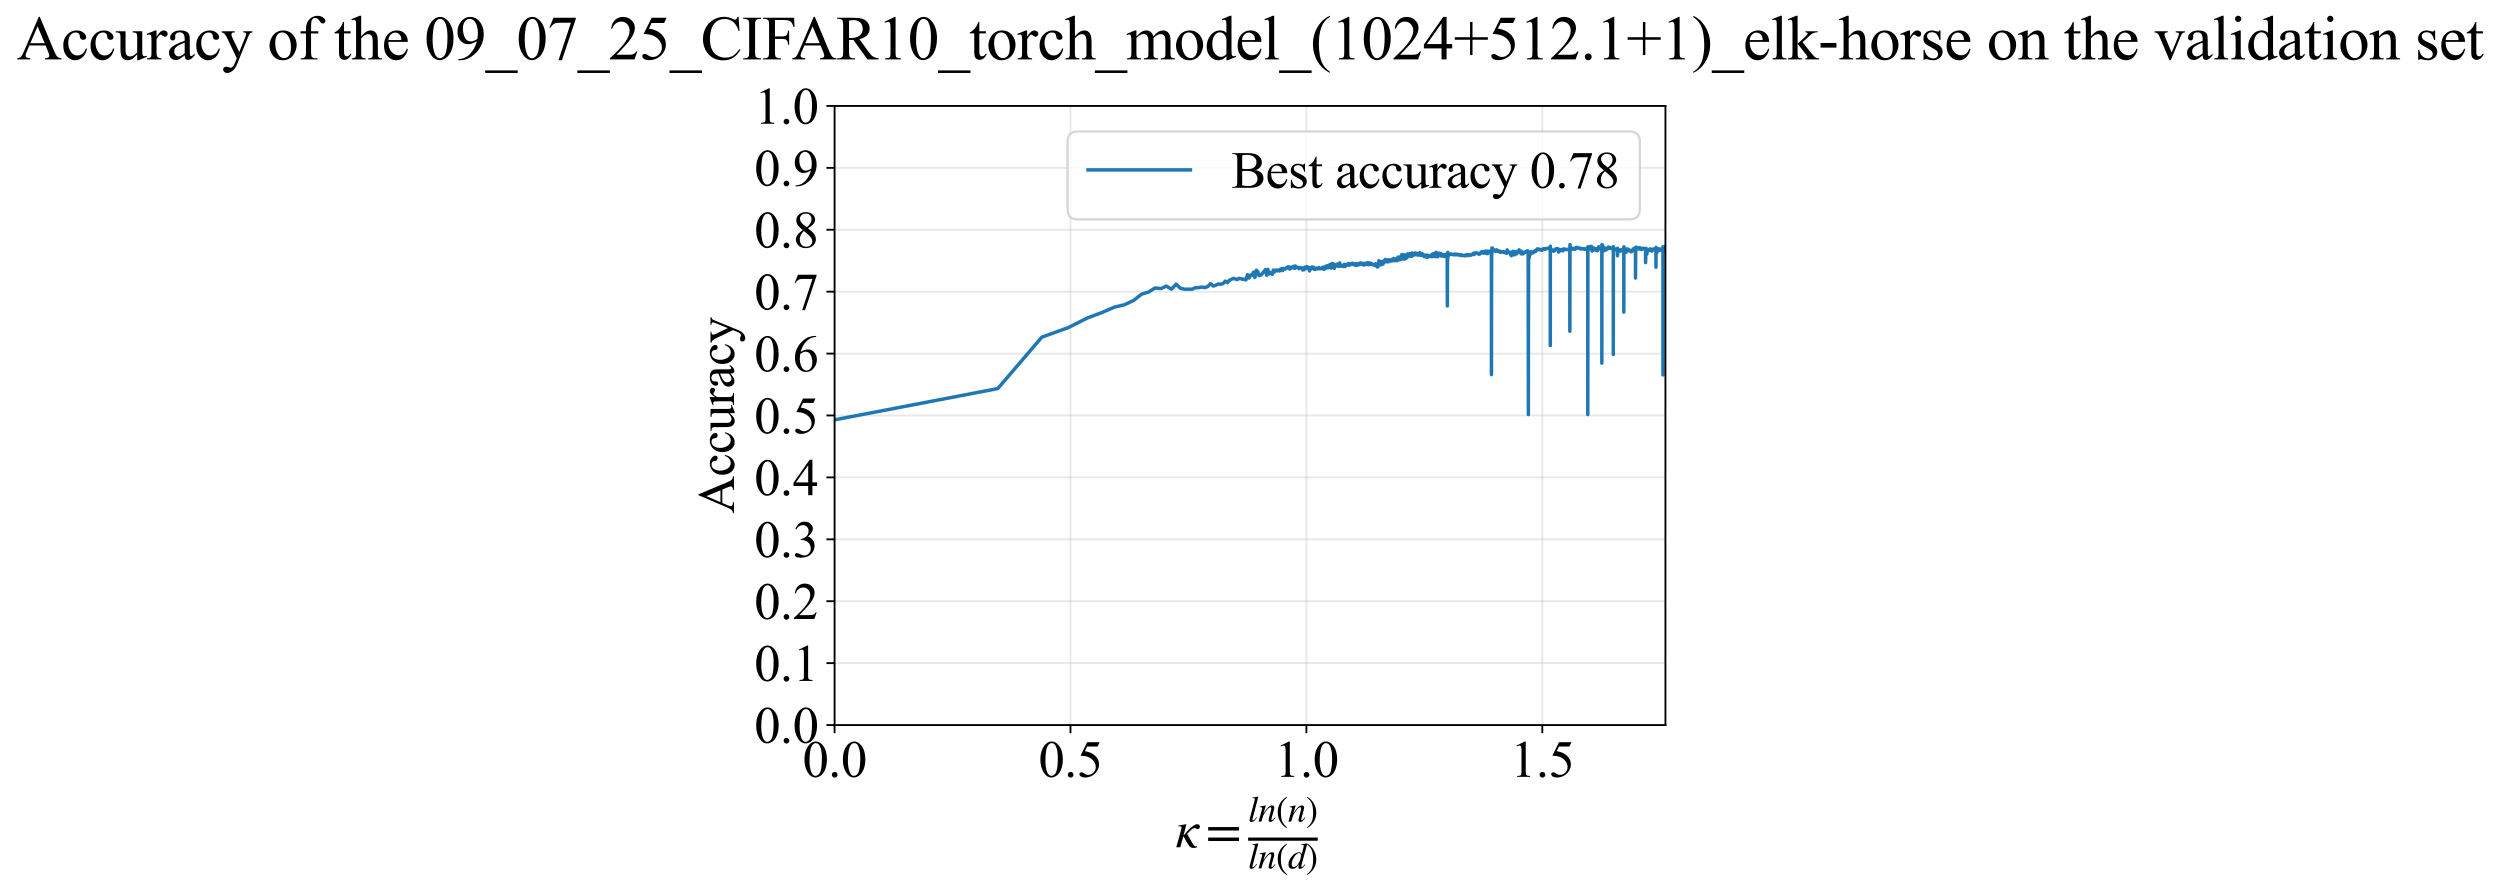 <?xml version="1.0" encoding="utf-8" standalone="no"?>
<!DOCTYPE svg PUBLIC "-//W3C//DTD SVG 1.1//EN"
  "http://www.w3.org/Graphics/SVG/1.1/DTD/svg11.dtd">
<svg xmlns:xlink="http://www.w3.org/1999/xlink" width="1074.558pt" height="383.266pt" viewBox="0 0 1074.558 383.266" xmlns="http://www.w3.org/2000/svg" version="1.1">
 <defs>
  <style type="text/css">*{stroke-linejoin: round; stroke-linecap: butt}</style>
 </defs>
 <g id="figure_1">
  <g id="patch_1">
   <path d="M 0 383.266 
L 1074.558 383.266 
L 1074.558 0 
L 0 0 
z
" style="fill: #ffffff"/>
  </g>
  <g id="axes_1">
   <g id="patch_2">
    <path d="M 358.719 311.644 
L 715.839 311.644 
L 715.839 45.532 
L 358.719 45.532 
z
" style="fill: #ffffff"/>
   </g>
   <g id="matplotlib.axis_1">
    <g id="xtick_1">
     <g id="line2d_1">
      <path d="M 358.719 311.644 
L 358.719 45.532 
" clip-path="url(#pb6339c074a)" style="fill: none; stroke: #b0b0b0; stroke-opacity: 0.3; stroke-width: 0.8; stroke-linecap: square"/>
     </g>
     <g id="line2d_2">
      <defs>
       <path id="ma66d32df8a" d="M 0 0 
L 0 3.5 
" style="stroke: #000000; stroke-width: 0.8"/>
      </defs>
      <g>
       <use xlink:href="#ma66d32df8a" x="358.719" y="311.644" style="stroke: #000000; stroke-width: 0.8"/>
      </g>
     </g>
     <g id="text_1">
      <!-- 0.0 -->
      <g transform="translate(344.969 333.92) scale(0.22 -0.22)">
       <defs>
        <path id="TimesNewRomanPSMT-30" d="M 231 2094 
Q 231 2819 450 3342 
Q 669 3866 1031 4122 
Q 1313 4325 1613 4325 
Q 2100 4325 2488 3828 
Q 2972 3213 2972 2159 
Q 2972 1422 2759 906 
Q 2547 391 2217 158 
Q 1888 -75 1581 -75 
Q 975 -75 572 641 
Q 231 1244 231 2094 
z
M 844 2016 
Q 844 1141 1059 588 
Q 1238 122 1591 122 
Q 1759 122 1940 273 
Q 2122 425 2216 781 
Q 2359 1319 2359 2297 
Q 2359 3022 2209 3506 
Q 2097 3866 1919 4016 
Q 1791 4119 1609 4119 
Q 1397 4119 1231 3928 
Q 1006 3669 925 3112 
Q 844 2556 844 2016 
z
" transform="scale(0.016)"/>
        <path id="TimesNewRomanPSMT-2e" d="M 800 606 
Q 947 606 1047 504 
Q 1147 403 1147 259 
Q 1147 116 1045 14 
Q 944 -88 800 -88 
Q 656 -88 554 14 
Q 453 116 453 259 
Q 453 406 554 506 
Q 656 606 800 606 
z
" transform="scale(0.016)"/>
       </defs>
       <use xlink:href="#TimesNewRomanPSMT-30"/>
       <use xlink:href="#TimesNewRomanPSMT-2e" transform="translate(50 0)"/>
       <use xlink:href="#TimesNewRomanPSMT-30" transform="translate(75 0)"/>
      </g>
     </g>
    </g>
    <g id="xtick_2">
     <g id="line2d_3">
      <path d="M 460.118 311.644 
L 460.118 45.532 
" clip-path="url(#pb6339c074a)" style="fill: none; stroke: #b0b0b0; stroke-opacity: 0.3; stroke-width: 0.8; stroke-linecap: square"/>
     </g>
     <g id="line2d_4">
      <g>
       <use xlink:href="#ma66d32df8a" x="460.118" y="311.644" style="stroke: #000000; stroke-width: 0.8"/>
      </g>
     </g>
     <g id="text_2">
      <!-- 0.5 -->
      <g transform="translate(446.368 333.92) scale(0.22 -0.22)">
       <defs>
        <path id="TimesNewRomanPSMT-35" d="M 2778 4238 
L 2534 3706 
L 1259 3706 
L 981 3138 
Q 1809 3016 2294 2522 
Q 2709 2097 2709 1522 
Q 2709 1188 2573 903 
Q 2438 619 2231 419 
Q 2025 219 1772 97 
Q 1413 -75 1034 -75 
Q 653 -75 479 54 
Q 306 184 306 341 
Q 306 428 378 495 
Q 450 563 559 563 
Q 641 563 702 538 
Q 763 513 909 409 
Q 1144 247 1384 247 
Q 1750 247 2026 523 
Q 2303 800 2303 1197 
Q 2303 1581 2056 1914 
Q 1809 2247 1375 2428 
Q 1034 2569 447 2591 
L 1259 4238 
L 2778 4238 
z
" transform="scale(0.016)"/>
       </defs>
       <use xlink:href="#TimesNewRomanPSMT-30"/>
       <use xlink:href="#TimesNewRomanPSMT-2e" transform="translate(50 0)"/>
       <use xlink:href="#TimesNewRomanPSMT-35" transform="translate(75 0)"/>
      </g>
     </g>
    </g>
    <g id="xtick_3">
     <g id="line2d_5">
      <path d="M 561.517 311.644 
L 561.517 45.532 
" clip-path="url(#pb6339c074a)" style="fill: none; stroke: #b0b0b0; stroke-opacity: 0.3; stroke-width: 0.8; stroke-linecap: square"/>
     </g>
     <g id="line2d_6">
      <g>
       <use xlink:href="#ma66d32df8a" x="561.517" y="311.644" style="stroke: #000000; stroke-width: 0.8"/>
      </g>
     </g>
     <g id="text_3">
      <!-- 1.0 -->
      <g transform="translate(547.767 333.92) scale(0.22 -0.22)">
       <defs>
        <path id="TimesNewRomanPSMT-31" d="M 750 3822 
L 1781 4325 
L 1884 4325 
L 1884 747 
Q 1884 391 1914 303 
Q 1944 216 2037 169 
Q 2131 122 2419 116 
L 2419 0 
L 825 0 
L 825 116 
Q 1125 122 1212 167 
Q 1300 213 1334 289 
Q 1369 366 1369 747 
L 1369 3034 
Q 1369 3497 1338 3628 
Q 1316 3728 1258 3775 
Q 1200 3822 1119 3822 
Q 1003 3822 797 3725 
L 750 3822 
z
" transform="scale(0.016)"/>
       </defs>
       <use xlink:href="#TimesNewRomanPSMT-31"/>
       <use xlink:href="#TimesNewRomanPSMT-2e" transform="translate(50 0)"/>
       <use xlink:href="#TimesNewRomanPSMT-30" transform="translate(75 0)"/>
      </g>
     </g>
    </g>
    <g id="xtick_4">
     <g id="line2d_7">
      <path d="M 662.916 311.644 
L 662.916 45.532 
" clip-path="url(#pb6339c074a)" style="fill: none; stroke: #b0b0b0; stroke-opacity: 0.3; stroke-width: 0.8; stroke-linecap: square"/>
     </g>
     <g id="line2d_8">
      <g>
       <use xlink:href="#ma66d32df8a" x="662.916" y="311.644" style="stroke: #000000; stroke-width: 0.8"/>
      </g>
     </g>
     <g id="text_4">
      <!-- 1.5 -->
      <g transform="translate(649.166 333.92) scale(0.22 -0.22)">
       <use xlink:href="#TimesNewRomanPSMT-31"/>
       <use xlink:href="#TimesNewRomanPSMT-2e" transform="translate(50 0)"/>
       <use xlink:href="#TimesNewRomanPSMT-35" transform="translate(75 0)"/>
      </g>
     </g>
    </g>
    <g id="text_5">
     <!-- $\kappa  = \frac{ln(n)}{ln(d)}$ -->
     <g transform="translate(505.269 364.186) scale(0.22 -0.22)">
      <defs>
       <path id="STIXGeneral-Italic-3ba" d="M 979 1440 
L 998 1446 
Q 1850 2541 2464 2790 
Q 2547 2822 2630 2822 
Q 2797 2822 2886 2736 
Q 2976 2650 2976 2522 
Q 2976 2387 2893 2307 
Q 2810 2227 2682 2227 
Q 2605 2227 2502 2288 
Q 2400 2349 2336 2349 
Q 2170 2349 1990 2205 
Q 1811 2061 1414 1645 
L 2042 544 
Q 2202 262 2310 182 
Q 2419 102 2624 102 
L 2624 0 
Q 2374 -83 2182 -83 
Q 1786 -83 1555 326 
L 960 1350 
L 576 0 
L 90 0 
L 640 1978 
Q 730 2317 730 2406 
Q 730 2560 518 2560 
L 339 2560 
L 339 2650 
Q 678 2694 1306 2822 
L 1325 2803 
L 979 1440 
z
" transform="scale(0.016)"/>
       <path id="STIXGeneral-Regular-3d" d="M 4077 2048 
L 307 2048 
L 307 2470 
L 4077 2470 
L 4077 2048 
z
M 4077 768 
L 307 768 
L 307 1190 
L 4077 1190 
L 4077 768 
z
" transform="scale(0.016)"/>
       <path id="STIXGeneral-Italic-6c" d="M 1786 4339 
L 806 595 
Q 755 410 755 320 
Q 755 205 864 205 
Q 1037 205 1293 570 
L 1453 794 
L 1542 730 
Q 1254 275 1046 102 
Q 838 -70 576 -70 
Q 262 -70 262 288 
Q 262 397 288 480 
L 1165 3834 
Q 1184 3898 1184 3955 
Q 1184 4096 870 4096 
L 755 4096 
L 755 4198 
Q 1203 4250 1747 4371 
L 1786 4339 
z
" transform="scale(0.016)"/>
       <path id="STIXGeneral-Italic-6e" d="M 2944 749 
L 3034 666 
Q 2707 218 2534 80 
Q 2362 -58 2138 -58 
Q 2010 -58 1923 28 
Q 1837 115 1837 288 
Q 1837 390 1939 768 
L 2221 1805 
Q 2310 2150 2310 2310 
Q 2310 2496 2157 2496 
Q 1971 2496 1750 2275 
Q 1530 2054 1210 1587 
Q 998 1274 899 1024 
Q 800 774 570 0 
L 90 0 
L 704 2240 
Q 717 2304 717 2349 
Q 717 2445 630 2480 
Q 544 2515 301 2522 
L 301 2624 
Q 550 2675 857 2729 
Q 1165 2784 1338 2822 
L 1363 2810 
L 934 1414 
Q 1408 2170 1753 2496 
Q 2099 2822 2413 2822 
Q 2611 2822 2720 2716 
Q 2829 2611 2829 2432 
Q 2829 2272 2765 2048 
L 2406 749 
Q 2317 429 2317 358 
Q 2317 243 2419 243 
Q 2541 243 2810 582 
Q 2854 634 2944 749 
z
" transform="scale(0.016)"/>
       <path id="STIXGeneral-Regular-28" d="M 1946 -1030 
L 1869 -1133 
Q 1126 -710 716 32 
Q 307 774 307 1613 
Q 307 3386 1888 4326 
L 1946 4224 
Q 1293 3667 1075 3126 
Q 858 2586 858 1632 
Q 858 685 1082 96 
Q 1306 -493 1946 -1030 
z
" transform="scale(0.016)"/>
       <path id="STIXGeneral-Regular-29" d="M 186 4224 
L 262 4326 
Q 992 3891 1408 3148 
Q 1824 2406 1824 1581 
Q 1824 -166 243 -1133 
L 186 -1030 
Q 845 -486 1059 54 
Q 1274 595 1274 1562 
Q 1274 2534 1059 3120 
Q 845 3706 186 4224 
z
" transform="scale(0.016)"/>
       <path id="STIXGeneral-Italic-64" d="M 3334 4371 
L 3373 4333 
L 3123 3360 
L 2739 1958 
Q 2323 429 2323 384 
Q 2323 256 2438 256 
Q 2522 256 2614 336 
Q 2707 416 2963 710 
L 3040 646 
Q 2547 -83 2099 -83 
Q 1978 -83 1907 -6 
Q 1837 70 1837 205 
Q 1837 397 1920 774 
Q 1645 307 1379 118 
Q 1114 -70 781 -70 
Q 461 -70 278 125 
Q 96 320 96 678 
Q 96 1440 713 2131 
Q 1331 2822 1965 2822 
Q 2163 2822 2256 2732 
Q 2349 2643 2381 2451 
L 2387 2451 
L 2675 3494 
Q 2765 3808 2765 3949 
Q 2765 4051 2694 4076 
Q 2624 4102 2355 4115 
L 2355 4224 
Q 2848 4269 3334 4371 
z
M 2278 2310 
Q 2278 2477 2185 2576 
Q 2093 2675 1978 2675 
Q 1677 2675 1395 2381 
Q 1075 2042 864 1571 
Q 653 1101 653 704 
Q 653 486 752 361 
Q 851 237 1024 237 
Q 1312 237 1606 550 
Q 1901 864 2089 1350 
Q 2278 1837 2278 2310 
z
" transform="scale(0.016)"/>
      </defs>
      <use xlink:href="#STIXGeneral-Italic-3ba" transform="translate(0 0.003)"/>
      <use xlink:href="#STIXGeneral-Regular-3d" transform="translate(58.84 0.003)"/>
      <use xlink:href="#STIXGeneral-Italic-6c" transform="translate(141.78 50.192) scale(0.7)"/>
      <use xlink:href="#STIXGeneral-Italic-6e" transform="translate(161.24 50.192) scale(0.7)"/>
      <use xlink:href="#STIXGeneral-Regular-28" transform="translate(196.24 50.192) scale(0.7)"/>
      <use xlink:href="#STIXGeneral-Italic-6e" transform="translate(219.55 50.192) scale(0.7)"/>
      <use xlink:href="#STIXGeneral-Regular-29" transform="translate(254.55 50.192) scale(0.7)"/>
      <use xlink:href="#STIXGeneral-Italic-6c" transform="translate(141.78 -41.258) scale(0.7)"/>
      <use xlink:href="#STIXGeneral-Italic-6e" transform="translate(161.24 -41.258) scale(0.7)"/>
      <use xlink:href="#STIXGeneral-Regular-28" transform="translate(196.24 -41.258) scale(0.7)"/>
      <use xlink:href="#STIXGeneral-Italic-64" transform="translate(219.55 -41.258) scale(0.7)"/>
      <use xlink:href="#STIXGeneral-Regular-29" transform="translate(254.55 -41.258) scale(0.7)"/>
      <path d="M 141.78 12.8 
L 141.78 19.05 
L 277.86 19.05 
L 277.86 12.8 
L 141.78 12.8 
z
"/>
     </g>
    </g>
   </g>
   <g id="matplotlib.axis_2">
    <g id="ytick_1">
     <g id="line2d_9">
      <path d="M 358.719 311.644 
L 715.839 311.644 
" clip-path="url(#pb6339c074a)" style="fill: none; stroke: #b0b0b0; stroke-opacity: 0.3; stroke-width: 0.8; stroke-linecap: square"/>
     </g>
     <g id="line2d_10">
      <defs>
       <path id="m1660f0538f" d="M 0 0 
L -3.5 0 
" style="stroke: #000000; stroke-width: 0.8"/>
      </defs>
      <g>
       <use xlink:href="#m1660f0538f" x="358.719" y="311.644" style="stroke: #000000; stroke-width: 0.8"/>
      </g>
     </g>
     <g id="text_6">
      <!-- 0.0 -->
      <g transform="translate(324.219 319.282) scale(0.22 -0.22)">
       <use xlink:href="#TimesNewRomanPSMT-30"/>
       <use xlink:href="#TimesNewRomanPSMT-2e" transform="translate(50 0)"/>
       <use xlink:href="#TimesNewRomanPSMT-30" transform="translate(75 0)"/>
      </g>
     </g>
    </g>
    <g id="ytick_2">
     <g id="line2d_11">
      <path d="M 358.719 285.032 
L 715.839 285.032 
" clip-path="url(#pb6339c074a)" style="fill: none; stroke: #b0b0b0; stroke-opacity: 0.3; stroke-width: 0.8; stroke-linecap: square"/>
     </g>
     <g id="line2d_12">
      <g>
       <use xlink:href="#m1660f0538f" x="358.719" y="285.032" style="stroke: #000000; stroke-width: 0.8"/>
      </g>
     </g>
     <g id="text_7">
      <!-- 0.1 -->
      <g transform="translate(324.219 292.67) scale(0.22 -0.22)">
       <use xlink:href="#TimesNewRomanPSMT-30"/>
       <use xlink:href="#TimesNewRomanPSMT-2e" transform="translate(50 0)"/>
       <use xlink:href="#TimesNewRomanPSMT-31" transform="translate(75 0)"/>
      </g>
     </g>
    </g>
    <g id="ytick_3">
     <g id="line2d_13">
      <path d="M 358.719 258.421 
L 715.839 258.421 
" clip-path="url(#pb6339c074a)" style="fill: none; stroke: #b0b0b0; stroke-opacity: 0.3; stroke-width: 0.8; stroke-linecap: square"/>
     </g>
     <g id="line2d_14">
      <g>
       <use xlink:href="#m1660f0538f" x="358.719" y="258.421" style="stroke: #000000; stroke-width: 0.8"/>
      </g>
     </g>
     <g id="text_8">
      <!-- 0.2 -->
      <g transform="translate(324.219 266.059) scale(0.22 -0.22)">
       <defs>
        <path id="TimesNewRomanPSMT-32" d="M 2934 816 
L 2638 0 
L 138 0 
L 138 116 
Q 1241 1122 1691 1759 
Q 2141 2397 2141 2925 
Q 2141 3328 1894 3587 
Q 1647 3847 1303 3847 
Q 991 3847 742 3664 
Q 494 3481 375 3128 
L 259 3128 
Q 338 3706 661 4015 
Q 984 4325 1469 4325 
Q 1984 4325 2329 3994 
Q 2675 3663 2675 3213 
Q 2675 2891 2525 2569 
Q 2294 2063 1775 1497 
Q 997 647 803 472 
L 1909 472 
Q 2247 472 2383 497 
Q 2519 522 2628 598 
Q 2738 675 2819 816 
L 2934 816 
z
" transform="scale(0.016)"/>
       </defs>
       <use xlink:href="#TimesNewRomanPSMT-30"/>
       <use xlink:href="#TimesNewRomanPSMT-2e" transform="translate(50 0)"/>
       <use xlink:href="#TimesNewRomanPSMT-32" transform="translate(75 0)"/>
      </g>
     </g>
    </g>
    <g id="ytick_4">
     <g id="line2d_15">
      <path d="M 358.719 231.81 
L 715.839 231.81 
" clip-path="url(#pb6339c074a)" style="fill: none; stroke: #b0b0b0; stroke-opacity: 0.3; stroke-width: 0.8; stroke-linecap: square"/>
     </g>
     <g id="line2d_16">
      <g>
       <use xlink:href="#m1660f0538f" x="358.719" y="231.81" style="stroke: #000000; stroke-width: 0.8"/>
      </g>
     </g>
     <g id="text_9">
      <!-- 0.3 -->
      <g transform="translate(324.219 239.448) scale(0.22 -0.22)">
       <defs>
        <path id="TimesNewRomanPSMT-33" d="M 325 3431 
Q 506 3859 782 4092 
Q 1059 4325 1472 4325 
Q 1981 4325 2253 3994 
Q 2459 3747 2459 3466 
Q 2459 3003 1878 2509 
Q 2269 2356 2469 2072 
Q 2669 1788 2669 1403 
Q 2669 853 2319 450 
Q 1863 -75 997 -75 
Q 569 -75 414 31 
Q 259 138 259 259 
Q 259 350 332 419 
Q 406 488 509 488 
Q 588 488 669 463 
Q 722 447 909 348 
Q 1097 250 1169 231 
Q 1284 197 1416 197 
Q 1734 197 1970 444 
Q 2206 691 2206 1028 
Q 2206 1275 2097 1509 
Q 2016 1684 1919 1775 
Q 1784 1900 1550 2001 
Q 1316 2103 1072 2103 
L 972 2103 
L 972 2197 
Q 1219 2228 1467 2375 
Q 1716 2522 1828 2728 
Q 1941 2934 1941 3181 
Q 1941 3503 1739 3701 
Q 1538 3900 1238 3900 
Q 753 3900 428 3381 
L 325 3431 
z
" transform="scale(0.016)"/>
       </defs>
       <use xlink:href="#TimesNewRomanPSMT-30"/>
       <use xlink:href="#TimesNewRomanPSMT-2e" transform="translate(50 0)"/>
       <use xlink:href="#TimesNewRomanPSMT-33" transform="translate(75 0)"/>
      </g>
     </g>
    </g>
    <g id="ytick_5">
     <g id="line2d_17">
      <path d="M 358.719 205.199 
L 715.839 205.199 
" clip-path="url(#pb6339c074a)" style="fill: none; stroke: #b0b0b0; stroke-opacity: 0.3; stroke-width: 0.8; stroke-linecap: square"/>
     </g>
     <g id="line2d_18">
      <g>
       <use xlink:href="#m1660f0538f" x="358.719" y="205.199" style="stroke: #000000; stroke-width: 0.8"/>
      </g>
     </g>
     <g id="text_10">
      <!-- 0.4 -->
      <g transform="translate(324.219 212.837) scale(0.22 -0.22)">
       <defs>
        <path id="TimesNewRomanPSMT-34" d="M 2978 1563 
L 2978 1119 
L 2409 1119 
L 2409 0 
L 1894 0 
L 1894 1119 
L 100 1119 
L 100 1519 
L 2066 4325 
L 2409 4325 
L 2409 1563 
L 2978 1563 
z
M 1894 1563 
L 1894 3666 
L 406 1563 
L 1894 1563 
z
" transform="scale(0.016)"/>
       </defs>
       <use xlink:href="#TimesNewRomanPSMT-30"/>
       <use xlink:href="#TimesNewRomanPSMT-2e" transform="translate(50 0)"/>
       <use xlink:href="#TimesNewRomanPSMT-34" transform="translate(75 0)"/>
      </g>
     </g>
    </g>
    <g id="ytick_6">
     <g id="line2d_19">
      <path d="M 358.719 178.588 
L 715.839 178.588 
" clip-path="url(#pb6339c074a)" style="fill: none; stroke: #b0b0b0; stroke-opacity: 0.3; stroke-width: 0.8; stroke-linecap: square"/>
     </g>
     <g id="line2d_20">
      <g>
       <use xlink:href="#m1660f0538f" x="358.719" y="178.588" style="stroke: #000000; stroke-width: 0.8"/>
      </g>
     </g>
     <g id="text_11">
      <!-- 0.5 -->
      <g transform="translate(324.219 186.226) scale(0.22 -0.22)">
       <use xlink:href="#TimesNewRomanPSMT-30"/>
       <use xlink:href="#TimesNewRomanPSMT-2e" transform="translate(50 0)"/>
       <use xlink:href="#TimesNewRomanPSMT-35" transform="translate(75 0)"/>
      </g>
     </g>
    </g>
    <g id="ytick_7">
     <g id="line2d_21">
      <path d="M 358.719 151.976 
L 715.839 151.976 
" clip-path="url(#pb6339c074a)" style="fill: none; stroke: #b0b0b0; stroke-opacity: 0.3; stroke-width: 0.8; stroke-linecap: square"/>
     </g>
     <g id="line2d_22">
      <g>
       <use xlink:href="#m1660f0538f" x="358.719" y="151.976" style="stroke: #000000; stroke-width: 0.8"/>
      </g>
     </g>
     <g id="text_12">
      <!-- 0.6 -->
      <g transform="translate(324.219 159.614) scale(0.22 -0.22)">
       <defs>
        <path id="TimesNewRomanPSMT-36" d="M 2869 4325 
L 2869 4209 
Q 2456 4169 2195 4045 
Q 1934 3922 1679 3669 
Q 1425 3416 1258 3105 
Q 1091 2794 978 2366 
Q 1428 2675 1881 2675 
Q 2316 2675 2634 2325 
Q 2953 1975 2953 1425 
Q 2953 894 2631 456 
Q 2244 -75 1606 -75 
Q 1172 -75 869 213 
Q 275 772 275 1663 
Q 275 2231 503 2743 
Q 731 3256 1154 3653 
Q 1578 4050 1965 4187 
Q 2353 4325 2688 4325 
L 2869 4325 
z
M 925 2138 
Q 869 1716 869 1456 
Q 869 1156 980 804 
Q 1091 453 1309 247 
Q 1469 100 1697 100 
Q 1969 100 2183 356 
Q 2397 613 2397 1088 
Q 2397 1622 2184 2012 
Q 1972 2403 1581 2403 
Q 1463 2403 1327 2353 
Q 1191 2303 925 2138 
z
" transform="scale(0.016)"/>
       </defs>
       <use xlink:href="#TimesNewRomanPSMT-30"/>
       <use xlink:href="#TimesNewRomanPSMT-2e" transform="translate(50 0)"/>
       <use xlink:href="#TimesNewRomanPSMT-36" transform="translate(75 0)"/>
      </g>
     </g>
    </g>
    <g id="ytick_8">
     <g id="line2d_23">
      <path d="M 358.719 125.365 
L 715.839 125.365 
" clip-path="url(#pb6339c074a)" style="fill: none; stroke: #b0b0b0; stroke-opacity: 0.3; stroke-width: 0.8; stroke-linecap: square"/>
     </g>
     <g id="line2d_24">
      <g>
       <use xlink:href="#m1660f0538f" x="358.719" y="125.365" style="stroke: #000000; stroke-width: 0.8"/>
      </g>
     </g>
     <g id="text_13">
      <!-- 0.7 -->
      <g transform="translate(324.219 133.003) scale(0.22 -0.22)">
       <defs>
        <path id="TimesNewRomanPSMT-37" d="M 644 4238 
L 2916 4238 
L 2916 4119 
L 1503 -88 
L 1153 -88 
L 2419 3728 
L 1253 3728 
Q 900 3728 750 3644 
Q 488 3500 328 3200 
L 238 3234 
L 644 4238 
z
" transform="scale(0.016)"/>
       </defs>
       <use xlink:href="#TimesNewRomanPSMT-30"/>
       <use xlink:href="#TimesNewRomanPSMT-2e" transform="translate(50 0)"/>
       <use xlink:href="#TimesNewRomanPSMT-37" transform="translate(75 0)"/>
      </g>
     </g>
    </g>
    <g id="ytick_9">
     <g id="line2d_25">
      <path d="M 358.719 98.754 
L 715.839 98.754 
" clip-path="url(#pb6339c074a)" style="fill: none; stroke: #b0b0b0; stroke-opacity: 0.3; stroke-width: 0.8; stroke-linecap: square"/>
     </g>
     <g id="line2d_26">
      <g>
       <use xlink:href="#m1660f0538f" x="358.719" y="98.754" style="stroke: #000000; stroke-width: 0.8"/>
      </g>
     </g>
     <g id="text_14">
      <!-- 0.8 -->
      <g transform="translate(324.219 106.392) scale(0.22 -0.22)">
       <defs>
        <path id="TimesNewRomanPSMT-38" d="M 1228 2134 
Q 725 2547 579 2797 
Q 434 3047 434 3316 
Q 434 3728 753 4026 
Q 1072 4325 1600 4325 
Q 2113 4325 2425 4047 
Q 2738 3769 2738 3413 
Q 2738 3175 2569 2928 
Q 2400 2681 1866 2347 
Q 2416 1922 2594 1678 
Q 2831 1359 2831 1006 
Q 2831 559 2490 242 
Q 2150 -75 1597 -75 
Q 994 -75 656 303 
Q 388 606 388 966 
Q 388 1247 577 1523 
Q 766 1800 1228 2134 
z
M 1719 2469 
Q 2094 2806 2194 3001 
Q 2294 3197 2294 3444 
Q 2294 3772 2109 3958 
Q 1925 4144 1606 4144 
Q 1288 4144 1088 3959 
Q 888 3775 888 3528 
Q 888 3366 970 3203 
Q 1053 3041 1206 2894 
L 1719 2469 
z
M 1375 2016 
Q 1116 1797 991 1539 
Q 866 1281 866 981 
Q 866 578 1086 336 
Q 1306 94 1647 94 
Q 1984 94 2187 284 
Q 2391 475 2391 747 
Q 2391 972 2272 1150 
Q 2050 1481 1375 2016 
z
" transform="scale(0.016)"/>
       </defs>
       <use xlink:href="#TimesNewRomanPSMT-30"/>
       <use xlink:href="#TimesNewRomanPSMT-2e" transform="translate(50 0)"/>
       <use xlink:href="#TimesNewRomanPSMT-38" transform="translate(75 0)"/>
      </g>
     </g>
    </g>
    <g id="ytick_10">
     <g id="line2d_27">
      <path d="M 358.719 72.143 
L 715.839 72.143 
" clip-path="url(#pb6339c074a)" style="fill: none; stroke: #b0b0b0; stroke-opacity: 0.3; stroke-width: 0.8; stroke-linecap: square"/>
     </g>
     <g id="line2d_28">
      <g>
       <use xlink:href="#m1660f0538f" x="358.719" y="72.143" style="stroke: #000000; stroke-width: 0.8"/>
      </g>
     </g>
     <g id="text_15">
      <!-- 0.9 -->
      <g transform="translate(324.219 79.781) scale(0.22 -0.22)">
       <defs>
        <path id="TimesNewRomanPSMT-39" d="M 338 -88 
L 338 28 
Q 744 34 1094 217 
Q 1444 400 1770 856 
Q 2097 1313 2225 1859 
Q 1734 1544 1338 1544 
Q 891 1544 572 1889 
Q 253 2234 253 2806 
Q 253 3363 572 3797 
Q 956 4325 1575 4325 
Q 2097 4325 2469 3894 
Q 2925 3359 2925 2575 
Q 2925 1869 2578 1258 
Q 2231 647 1613 244 
Q 1109 -88 516 -88 
L 338 -88 
z
M 2275 2091 
Q 2331 2497 2331 2741 
Q 2331 3044 2228 3395 
Q 2125 3747 1936 3934 
Q 1747 4122 1506 4122 
Q 1228 4122 1018 3872 
Q 809 3622 809 3128 
Q 809 2469 1088 2097 
Q 1291 1828 1588 1828 
Q 1731 1828 1928 1897 
Q 2125 1966 2275 2091 
z
" transform="scale(0.016)"/>
       </defs>
       <use xlink:href="#TimesNewRomanPSMT-30"/>
       <use xlink:href="#TimesNewRomanPSMT-2e" transform="translate(50 0)"/>
       <use xlink:href="#TimesNewRomanPSMT-39" transform="translate(75 0)"/>
      </g>
     </g>
    </g>
    <g id="ytick_11">
     <g id="line2d_29">
      <path d="M 358.719 45.532 
L 715.839 45.532 
" clip-path="url(#pb6339c074a)" style="fill: none; stroke: #b0b0b0; stroke-opacity: 0.3; stroke-width: 0.8; stroke-linecap: square"/>
     </g>
     <g id="line2d_30">
      <g>
       <use xlink:href="#m1660f0538f" x="358.719" y="45.532" style="stroke: #000000; stroke-width: 0.8"/>
      </g>
     </g>
     <g id="text_16">
      <!-- 1.0 -->
      <g transform="translate(324.219 53.17) scale(0.22 -0.22)">
       <use xlink:href="#TimesNewRomanPSMT-31"/>
       <use xlink:href="#TimesNewRomanPSMT-2e" transform="translate(50 0)"/>
       <use xlink:href="#TimesNewRomanPSMT-30" transform="translate(75 0)"/>
      </g>
     </g>
    </g>
    <g id="text_17">
     <!-- Accuracy -->
     <g transform="translate(315.472 220.726) rotate(-90) scale(0.22 -0.22)">
      <defs>
       <path id="TimesNewRomanPSMT-41" d="M 2928 1419 
L 1288 1419 
L 1000 750 
Q 894 503 894 381 
Q 894 284 986 211 
Q 1078 138 1384 116 
L 1384 0 
L 50 0 
L 50 116 
Q 316 163 394 238 
Q 553 388 747 847 
L 2238 4334 
L 2347 4334 
L 3822 809 
Q 4000 384 4145 257 
Q 4291 131 4550 116 
L 4550 0 
L 2878 0 
L 2878 116 
Q 3131 128 3220 200 
Q 3309 272 3309 375 
Q 3309 513 3184 809 
L 2928 1419 
z
M 2841 1650 
L 2122 3363 
L 1384 1650 
L 2841 1650 
z
" transform="scale(0.016)"/>
       <path id="TimesNewRomanPSMT-63" d="M 2631 1088 
Q 2516 522 2178 217 
Q 1841 -88 1431 -88 
Q 944 -88 581 321 
Q 219 731 219 1428 
Q 219 2103 620 2525 
Q 1022 2947 1584 2947 
Q 2006 2947 2278 2723 
Q 2550 2500 2550 2259 
Q 2550 2141 2473 2067 
Q 2397 1994 2259 1994 
Q 2075 1994 1981 2113 
Q 1928 2178 1911 2362 
Q 1894 2547 1784 2644 
Q 1675 2738 1481 2738 
Q 1169 2738 978 2506 
Q 725 2200 725 1697 
Q 725 1184 976 792 
Q 1228 400 1656 400 
Q 1963 400 2206 609 
Q 2378 753 2541 1131 
L 2631 1088 
z
" transform="scale(0.016)"/>
       <path id="TimesNewRomanPSMT-75" d="M 2709 2863 
L 2709 1128 
Q 2709 631 2732 520 
Q 2756 409 2807 365 
Q 2859 322 2928 322 
Q 3025 322 3147 375 
L 3191 266 
L 2334 -88 
L 2194 -88 
L 2194 519 
Q 1825 119 1631 15 
Q 1438 -88 1222 -88 
Q 981 -88 804 51 
Q 628 191 559 409 
Q 491 628 491 1028 
L 491 2306 
Q 491 2509 447 2587 
Q 403 2666 317 2708 
Q 231 2750 6 2747 
L 6 2863 
L 1009 2863 
L 1009 947 
Q 1009 547 1148 422 
Q 1288 297 1484 297 
Q 1619 297 1789 381 
Q 1959 466 2194 703 
L 2194 2325 
Q 2194 2569 2105 2655 
Q 2016 2741 1734 2747 
L 1734 2863 
L 2709 2863 
z
" transform="scale(0.016)"/>
       <path id="TimesNewRomanPSMT-72" d="M 1038 2947 
L 1038 2303 
Q 1397 2947 1775 2947 
Q 1947 2947 2059 2842 
Q 2172 2738 2172 2600 
Q 2172 2478 2090 2393 
Q 2009 2309 1897 2309 
Q 1788 2309 1652 2417 
Q 1516 2525 1450 2525 
Q 1394 2525 1328 2463 
Q 1188 2334 1038 2041 
L 1038 669 
Q 1038 431 1097 309 
Q 1138 225 1241 169 
Q 1344 113 1538 113 
L 1538 0 
L 72 0 
L 72 113 
Q 291 113 397 181 
Q 475 231 506 341 
Q 522 394 522 644 
L 522 1753 
Q 522 2253 501 2348 
Q 481 2444 426 2487 
Q 372 2531 291 2531 
Q 194 2531 72 2484 
L 41 2597 
L 906 2947 
L 1038 2947 
z
" transform="scale(0.016)"/>
       <path id="TimesNewRomanPSMT-61" d="M 1822 413 
Q 1381 72 1269 19 
Q 1100 -59 909 -59 
Q 613 -59 420 144 
Q 228 347 228 678 
Q 228 888 322 1041 
Q 450 1253 767 1440 
Q 1084 1628 1822 1897 
L 1822 2009 
Q 1822 2438 1686 2597 
Q 1550 2756 1291 2756 
Q 1094 2756 978 2650 
Q 859 2544 859 2406 
L 866 2225 
Q 866 2081 792 2003 
Q 719 1925 600 1925 
Q 484 1925 411 2006 
Q 338 2088 338 2228 
Q 338 2497 613 2722 
Q 888 2947 1384 2947 
Q 1766 2947 2009 2819 
Q 2194 2722 2281 2516 
Q 2338 2381 2338 1966 
L 2338 994 
Q 2338 584 2353 492 
Q 2369 400 2405 369 
Q 2441 338 2488 338 
Q 2538 338 2575 359 
Q 2641 400 2828 588 
L 2828 413 
Q 2478 -56 2159 -56 
Q 2006 -56 1915 50 
Q 1825 156 1822 413 
z
M 1822 616 
L 1822 1706 
Q 1350 1519 1213 1441 
Q 966 1303 859 1153 
Q 753 1003 753 825 
Q 753 600 887 451 
Q 1022 303 1197 303 
Q 1434 303 1822 616 
z
" transform="scale(0.016)"/>
       <path id="TimesNewRomanPSMT-79" d="M 38 2863 
L 1372 2863 
L 1372 2747 
L 1306 2747 
Q 1166 2747 1095 2686 
Q 1025 2625 1025 2534 
Q 1025 2413 1128 2197 
L 1825 753 
L 2466 2334 
Q 2519 2463 2519 2588 
Q 2519 2644 2497 2672 
Q 2472 2706 2419 2726 
Q 2366 2747 2231 2747 
L 2231 2863 
L 3163 2863 
L 3163 2747 
Q 3047 2734 2984 2696 
Q 2922 2659 2847 2556 
Q 2819 2513 2741 2316 
L 1575 -541 
Q 1406 -956 1132 -1168 
Q 859 -1381 606 -1381 
Q 422 -1381 303 -1275 
Q 184 -1169 184 -1031 
Q 184 -900 270 -820 
Q 356 -741 506 -741 
Q 609 -741 788 -809 
Q 913 -856 944 -856 
Q 1038 -856 1148 -759 
Q 1259 -663 1372 -384 
L 1575 113 
L 547 2272 
Q 500 2369 397 2513 
Q 319 2622 269 2659 
Q 197 2709 38 2747 
L 38 2863 
z
" transform="scale(0.016)"/>
      </defs>
      <use xlink:href="#TimesNewRomanPSMT-41"/>
      <use xlink:href="#TimesNewRomanPSMT-63" transform="translate(72.217 0)"/>
      <use xlink:href="#TimesNewRomanPSMT-63" transform="translate(116.602 0)"/>
      <use xlink:href="#TimesNewRomanPSMT-75" transform="translate(160.986 0)"/>
      <use xlink:href="#TimesNewRomanPSMT-72" transform="translate(210.986 0)"/>
      <use xlink:href="#TimesNewRomanPSMT-61" transform="translate(244.287 0)"/>
      <use xlink:href="#TimesNewRomanPSMT-63" transform="translate(288.672 0)"/>
      <use xlink:href="#TimesNewRomanPSMT-79" transform="translate(333.057 0)"/>
     </g>
    </g>
   </g>
   <g id="line2d_31">
    <path d="M 358.719 180.45 
L 428.877 167.012 
L 447.796 144.924 
L 459.19 140.8 
L 467.37 136.675 
L 473.756 134.28 
L 478.995 132.018 
L 483.436 130.953 
L 487.291 129.091 
L 490.697 126.43 
L 493.748 125.498 
L 496.51 123.768 
L 499.034 124.035 
L 501.357 122.97 
L 503.509 124.301 
L 505.514 122.172 
L 507.39 123.901 
L 509.153 124.301 
L 512.389 124.301 
L 513.882 123.635 
L 515.303 123.635 
L 516.658 123.369 
L 517.952 123.635 
L 519.192 123.103 
L 520.382 121.906 
L 521.525 122.97 
L 522.625 122.571 
L 523.685 122.039 
L 524.708 122.172 
L 525.697 121.906 
L 526.653 120.841 
L 527.579 121.506 
L 528.476 120.442 
L 530.193 119.644 
L 531.814 120.176 
L 532.592 119.644 
L 533.35 119.777 
L 534.089 120.043 
L 534.81 120.043 
L 535.513 120.309 
L 536.2 118.047 
L 536.871 119.511 
L 537.527 118.18 
L 538.169 118.313 
L 538.797 116.983 
L 539.411 119.245 
L 540.013 116.184 
L 540.603 116.716 
L 541.181 118.446 
L 541.748 118.313 
L 542.305 117.914 
L 543.913 115.918 
L 544.43 118.313 
L 544.938 115.785 
L 545.437 117.781 
L 545.928 117.116 
L 546.411 117.648 
L 546.885 117.914 
L 547.353 116.051 
L 547.813 116.85 
L 548.266 116.184 
L 548.712 116.051 
L 549.151 116.45 
L 549.584 116.051 
L 550.01 116.45 
L 550.431 115.652 
L 550.845 115.519 
L 551.254 116.317 
L 551.657 115.386 
L 552.447 115.652 
L 552.834 115.386 
L 553.216 114.854 
L 553.593 114.721 
L 553.965 114.721 
L 554.332 115.652 
L 554.695 114.854 
L 555.054 115.253 
L 555.408 114.721 
L 555.758 114.721 
L 556.104 114.454 
L 556.446 115.386 
L 556.784 114.321 
L 557.118 114.987 
L 557.448 114.854 
L 557.774 115.12 
L 558.097 114.987 
L 558.417 115.519 
L 558.733 114.987 
L 559.355 115.253 
L 559.661 115.12 
L 559.963 116.051 
L 560.263 115.253 
L 560.56 115.918 
L 560.854 114.854 
L 561.433 115.386 
L 561.718 114.588 
L 562.28 114.987 
L 562.557 114.987 
L 562.831 116.45 
L 563.103 115.12 
L 563.373 115.652 
L 563.64 115.519 
L 563.904 114.721 
L 564.166 115.386 
L 564.426 114.854 
L 564.684 114.987 
L 564.939 115.785 
L 565.443 115.785 
L 565.692 115.386 
L 565.939 115.253 
L 566.183 115.519 
L 566.666 115.519 
L 566.905 114.987 
L 567.142 115.519 
L 567.377 115.386 
L 567.609 115.519 
L 567.841 115.386 
L 568.07 115.386 
L 568.523 114.854 
L 568.747 115.519 
L 568.969 115.785 
L 569.409 114.721 
L 569.626 115.519 
L 569.842 114.454 
L 570.056 115.12 
L 570.48 114.188 
L 570.69 115.12 
L 570.898 114.987 
L 571.104 114.321 
L 571.31 114.188 
L 571.513 113.789 
L 571.716 113.789 
L 571.917 113.656 
L 572.116 115.253 
L 572.511 113.257 
L 572.707 113.656 
L 573.094 113.39 
L 573.286 113.523 
L 573.476 115.386 
L 573.666 113.789 
L 574.594 114.321 
L 574.776 113.523 
L 575.137 114.454 
L 575.316 113.656 
L 575.494 114.454 
L 575.846 112.991 
L 576.021 114.321 
L 576.194 114.454 
L 576.538 114.055 
L 576.709 114.321 
L 577.047 114.321 
L 577.214 114.188 
L 577.381 114.588 
L 577.546 113.789 
L 577.711 114.055 
L 577.875 113.656 
L 578.038 114.588 
L 578.2 114.454 
L 578.361 113.656 
L 578.521 114.188 
L 578.681 113.789 
L 578.839 114.055 
L 579.619 113.257 
L 579.925 114.055 
L 580.077 113.523 
L 580.379 113.656 
L 580.528 113.523 
L 580.677 113.656 
L 580.825 113.257 
L 580.972 113.656 
L 581.119 113.656 
L 581.265 113.124 
L 581.554 113.523 
L 581.698 113.656 
L 581.983 113.39 
L 582.266 113.523 
L 582.406 113.39 
L 582.546 114.055 
L 582.823 113.39 
L 583.097 113.39 
L 583.234 114.055 
L 583.505 113.39 
L 583.639 113.656 
L 583.773 113.656 
L 584.039 113.523 
L 584.171 113.789 
L 584.302 113.124 
L 584.433 113.523 
L 584.693 113.523 
L 584.822 112.991 
L 584.951 113.124 
L 585.079 113.523 
L 585.206 113.124 
L 585.333 113.39 
L 585.459 113.39 
L 585.585 113.257 
L 585.71 113.789 
L 585.835 113.656 
L 585.959 113.257 
L 586.206 113.523 
L 586.329 113.39 
L 586.451 113.922 
L 586.693 113.257 
L 586.814 113.124 
L 587.173 113.656 
L 587.292 113.257 
L 587.41 113.257 
L 587.527 113.39 
L 587.878 112.858 
L 588.109 113.789 
L 588.338 112.991 
L 588.452 113.124 
L 588.679 113.656 
L 589.016 113.124 
L 589.349 113.656 
L 589.569 113.257 
L 590.111 113.789 
L 590.219 113.656 
L 590.432 113.789 
L 590.538 113.656 
L 590.749 114.055 
L 590.854 114.055 
L 591.271 113.39 
L 591.374 113.789 
L 591.477 113.523 
L 591.681 113.656 
L 591.884 114.721 
L 592.086 114.188 
L 592.186 114.721 
L 592.286 114.588 
L 592.485 113.124 
L 592.584 112.858 
L 592.683 112.059 
L 592.781 114.055 
L 592.879 113.922 
L 593.074 112.592 
L 593.171 112.858 
L 593.46 112.459 
L 593.652 113.789 
L 593.747 113.523 
L 593.841 113.656 
L 593.936 113.257 
L 594.03 113.656 
L 594.218 112.326 
L 594.404 113.523 
L 594.681 112.991 
L 594.865 112.858 
L 594.956 112.059 
L 595.138 112.592 
L 595.408 111.527 
L 595.498 112.193 
L 595.587 111.793 
L 595.676 112.326 
L 595.765 112.059 
L 595.941 112.459 
L 596.029 112.326 
L 596.117 111.793 
L 596.204 112.059 
L 596.292 111.66 
L 596.379 112.592 
L 596.552 111.793 
L 596.638 111.926 
L 596.724 112.459 
L 596.809 111.66 
L 596.895 112.193 
L 596.98 111.793 
L 597.149 112.459 
L 597.402 111.926 
L 597.569 112.193 
L 597.735 111.66 
L 597.901 112.059 
L 597.983 112.193 
L 598.147 112.059 
L 598.228 112.193 
L 598.391 111.527 
L 598.472 112.059 
L 598.552 111.394 
L 598.633 112.059 
L 598.793 111.527 
L 598.873 111.66 
L 599.032 111.128 
L 599.19 111.66 
L 599.347 112.059 
L 599.582 111.394 
L 599.814 112.059 
L 600.121 111.394 
L 600.197 111.66 
L 600.349 110.995 
L 600.5 112.059 
L 600.576 111.926 
L 600.8 111.261 
L 600.875 111.527 
L 600.949 111.394 
L 601.023 111.527 
L 601.097 110.463 
L 601.171 111.66 
L 601.245 111.128 
L 601.318 110.995 
L 601.464 111.261 
L 601.537 111.128 
L 601.61 111.261 
L 601.682 111.66 
L 601.827 111.128 
L 601.899 110.995 
L 601.971 111.527 
L 602.042 111.394 
L 602.185 110.197 
L 602.256 110.33 
L 602.327 110.33 
L 602.539 109.398 
L 602.679 111.261 
L 602.749 111.128 
L 602.819 110.729 
L 602.957 111.261 
L 603.027 111.128 
L 603.096 109.531 
L 603.165 109.798 
L 603.302 110.862 
L 603.37 110.862 
L 603.507 110.596 
L 603.643 111.394 
L 603.778 109.531 
L 603.979 110.995 
L 604.179 110.33 
L 604.312 111.128 
L 604.444 109.664 
L 604.575 110.064 
L 604.641 109.931 
L 604.706 110.064 
L 604.837 110.596 
L 605.031 109.132 
L 605.095 109.265 
L 605.288 110.197 
L 605.416 109.931 
L 605.543 110.197 
L 605.796 109.265 
L 605.859 109.398 
L 605.921 108.999 
L 606.046 110.064 
L 606.109 109.798 
L 606.171 109.664 
L 606.233 109.132 
L 606.295 109.531 
L 606.357 110.064 
L 606.418 109.664 
L 606.602 109.132 
L 606.663 108.999 
L 606.785 110.197 
L 606.846 108.866 
L 606.907 109.265 
L 607.028 108.733 
L 607.148 108.866 
L 607.268 109.398 
L 607.447 108.999 
L 607.565 108.866 
L 607.684 108.999 
L 607.743 108.866 
L 607.801 109.664 
L 607.86 108.866 
L 607.919 109.398 
L 608.035 109.531 
L 608.152 108.999 
L 608.268 109.132 
L 608.325 108.733 
L 608.383 108.999 
L 608.44 108.999 
L 608.726 109.398 
L 608.783 109.398 
L 608.897 109.132 
L 608.953 109.265 
L 609.01 109.132 
L 609.066 108.866 
L 609.122 109.132 
L 609.346 109.664 
L 609.401 109.132 
L 609.457 109.398 
L 609.733 108.999 
L 609.788 109.531 
L 609.843 109.398 
L 609.898 108.866 
L 609.952 109.398 
L 610.007 109.531 
L 610.061 109.132 
L 610.116 109.265 
L 610.17 109.531 
L 610.278 108.6 
L 610.332 109.132 
L 610.386 108.866 
L 610.493 109.798 
L 610.547 109.664 
L 610.653 108.999 
L 610.76 109.531 
L 610.813 109.265 
L 610.866 109.664 
L 610.919 109.398 
L 610.971 109.265 
L 611.024 109.798 
L 611.077 109.531 
L 611.181 109.132 
L 611.234 109.664 
L 611.286 108.999 
L 611.338 109.664 
L 611.39 109.664 
L 611.442 109.265 
L 611.494 109.798 
L 611.545 109.531 
L 611.649 109.531 
L 611.751 109.398 
L 611.905 110.064 
L 612.058 109.931 
L 612.108 109.931 
L 612.21 109.798 
L 612.26 110.33 
L 612.311 109.931 
L 612.361 109.931 
L 612.411 110.064 
L 612.461 109.664 
L 612.561 110.197 
L 612.611 110.064 
L 612.76 110.33 
L 612.909 110.197 
L 612.958 110.197 
L 613.007 109.931 
L 613.056 110.463 
L 613.105 110.197 
L 613.154 110.197 
L 613.203 110.463 
L 613.252 110.197 
L 613.301 109.664 
L 613.349 109.931 
L 613.398 110.596 
L 613.446 110.33 
L 613.543 109.664 
L 613.639 110.33 
L 613.687 110.197 
L 613.735 110.33 
L 613.831 110.064 
L 613.879 110.463 
L 613.974 110.33 
L 614.069 110.33 
L 614.211 109.931 
L 614.352 110.197 
L 614.539 110.197 
L 614.726 109.931 
L 614.864 110.064 
L 614.91 109.798 
L 615.002 110.197 
L 615.094 109.931 
L 615.231 110.33 
L 615.277 109.531 
L 615.367 109.664 
L 615.413 109.531 
L 615.503 110.33 
L 615.593 109.398 
L 615.638 109.664 
L 615.728 110.197 
L 615.818 109.132 
L 615.862 109.664 
L 615.907 109.798 
L 615.951 109.531 
L 615.996 109.798 
L 616.084 110.197 
L 616.173 109.398 
L 616.217 110.197 
L 616.261 110.064 
L 616.436 108.999 
L 616.611 109.531 
L 616.654 108.866 
L 616.697 109.132 
L 616.784 110.197 
L 616.827 109.531 
L 616.87 109.132 
L 616.913 109.664 
L 616.956 110.197 
L 616.999 110.064 
L 617.042 108.999 
L 617.085 109.132 
L 617.17 110.33 
L 617.213 110.064 
L 617.255 108.467 
L 617.34 109.132 
L 617.425 110.33 
L 617.467 109.798 
L 617.552 109.265 
L 617.636 110.197 
L 617.719 109.265 
L 617.761 109.664 
L 617.803 110.197 
L 617.845 109.931 
L 617.886 109.531 
L 617.928 109.664 
L 618.011 110.33 
L 618.052 110.064 
L 618.135 108.866 
L 618.176 108.999 
L 618.258 108.999 
L 618.341 108.866 
L 618.422 109.132 
L 618.504 108.866 
L 618.626 109.531 
L 618.788 108.866 
L 618.828 108.866 
L 618.949 108.999 
L 618.989 108.999 
L 619.069 109.531 
L 619.109 108.999 
L 619.189 109.265 
L 619.228 109.531 
L 619.268 109.398 
L 619.308 108.999 
L 619.347 109.132 
L 619.466 110.064 
L 619.584 109.265 
L 619.741 109.798 
L 619.819 109.798 
L 619.896 109.531 
L 619.935 109.931 
L 620.013 109.798 
L 620.051 109.531 
L 620.09 109.931 
L 620.128 109.931 
L 620.167 109.664 
L 620.244 109.798 
L 620.282 109.798 
L 620.321 110.064 
L 620.359 109.931 
L 620.397 109.798 
L 620.435 110.064 
L 620.473 110.064 
L 620.549 109.531 
L 620.625 109.931 
L 620.663 110.197 
L 620.701 109.398 
L 620.739 110.064 
L 620.776 110.197 
L 620.814 109.931 
L 620.852 109.664 
L 620.889 109.931 
L 620.927 110.197 
L 621.002 109.398 
L 621.039 109.798 
L 621.077 109.931 
L 621.114 109.664 
L 621.151 109.398 
L 621.188 109.798 
L 621.225 109.798 
L 621.3 109.531 
L 621.337 109.798 
L 621.374 109.931 
L 621.41 109.664 
L 621.484 109.664 
L 621.521 109.798 
L 621.594 109.664 
L 621.668 109.664 
L 621.741 109.931 
L 621.777 109.664 
L 621.813 109.531 
L 621.922 110.064 
L 622.031 108.999 
L 622.103 131.486 
L 622.139 112.592 
L 622.175 113.124 
L 622.318 108.467 
L 622.354 109.531 
L 622.426 109.265 
L 622.461 109.265 
L 622.639 109.798 
L 622.815 109.531 
L 622.885 109.531 
L 623.025 109.398 
L 623.268 109.398 
L 623.407 109.265 
L 623.544 109.265 
L 623.613 109.132 
L 623.647 109.265 
L 624.121 109.265 
L 624.256 109.398 
L 624.289 109.398 
L 624.422 109.265 
L 624.555 109.265 
L 624.688 109.398 
L 624.753 109.398 
L 624.885 109.531 
L 625.048 109.531 
L 625.211 109.265 
L 625.533 109.265 
L 625.661 109.531 
L 625.692 109.265 
L 625.788 109.398 
L 625.883 109.398 
L 625.946 109.531 
L 625.978 109.398 
L 626.292 109.398 
L 626.416 109.265 
L 626.51 109.265 
L 626.633 109.531 
L 627.183 109.531 
L 627.304 109.664 
L 627.485 109.664 
L 627.545 109.798 
L 627.575 109.664 
L 627.694 109.531 
L 627.842 109.531 
L 627.96 109.664 
L 627.99 109.664 
L 628.108 109.531 
L 628.166 109.531 
L 628.283 109.664 
L 628.544 109.664 
L 628.66 109.931 
L 628.717 109.931 
L 628.832 109.798 
L 629.258 109.798 
L 629.399 109.664 
L 629.455 109.664 
L 629.623 109.931 
L 630.12 109.931 
L 630.284 109.664 
L 630.366 109.664 
L 630.501 109.398 
L 630.636 109.531 
L 630.663 109.531 
L 630.797 109.664 
L 630.85 109.664 
L 630.93 109.531 
L 630.957 109.664 
L 631.01 109.664 
L 631.037 109.531 
L 631.09 109.798 
L 631.116 109.664 
L 631.275 109.664 
L 631.38 109.798 
L 631.511 109.664 
L 631.615 109.664 
L 631.641 109.798 
L 631.667 109.531 
L 631.693 109.531 
L 632.029 109.531 
L 632.157 109.664 
L 632.36 109.664 
L 632.487 109.531 
L 632.588 109.531 
L 632.739 109.265 
L 632.764 109.398 
L 632.839 109.265 
L 633.013 109.265 
L 633.161 108.999 
L 633.186 108.999 
L 633.309 108.866 
L 633.456 108.866 
L 633.554 109.398 
L 633.602 109.265 
L 633.796 108.733 
L 633.869 109.132 
L 633.917 108.999 
L 633.941 108.999 
L 633.965 109.132 
L 634.013 108.866 
L 634.156 108.866 
L 634.252 108.733 
L 634.37 108.866 
L 634.394 108.866 
L 634.441 108.733 
L 634.489 108.866 
L 634.512 108.866 
L 634.63 108.733 
L 634.957 108.733 
L 635.072 108.866 
L 635.211 108.866 
L 635.349 109.132 
L 635.622 109.132 
L 635.736 109.265 
L 635.916 109.265 
L 636.05 108.866 
L 636.095 108.866 
L 636.229 108.733 
L 636.384 108.733 
L 636.472 108.6 
L 636.494 108.733 
L 636.516 108.866 
L 636.538 108.6 
L 636.56 108.6 
L 636.714 108.334 
L 636.823 108.334 
L 636.888 108.201 
L 636.932 108.334 
L 637.04 108.334 
L 637.062 108.467 
L 637.126 108.201 
L 637.148 108.334 
L 637.191 108.334 
L 637.212 108.201 
L 637.298 108.334 
L 637.341 108.334 
L 637.362 108.467 
L 637.448 108.334 
L 637.533 108.334 
L 637.724 108.866 
L 637.85 108.201 
L 637.913 108.201 
L 637.976 108.467 
L 637.997 108.068 
L 638.018 108.068 
L 638.122 108.334 
L 638.247 108.068 
L 638.371 108.201 
L 638.495 108.068 
L 638.516 108.201 
L 638.577 107.935 
L 638.598 107.935 
L 638.741 108.334 
L 638.863 108.201 
L 638.904 108.201 
L 639.025 108.999 
L 639.066 108.6 
L 639.206 108.334 
L 639.267 108.334 
L 639.347 107.935 
L 639.446 108.999 
L 639.466 108.733 
L 639.506 108.999 
L 639.546 108.6 
L 639.605 108.6 
L 639.783 108.068 
L 639.822 108.068 
L 639.96 108.334 
L 640.038 108.334 
L 640.155 108.068 
L 640.213 108.068 
L 640.232 107.935 
L 640.31 108.068 
L 640.329 108.068 
L 640.426 108.201 
L 640.464 108.068 
L 640.503 108.201 
L 640.522 108.334 
L 640.598 108.201 
L 640.637 108.201 
L 640.751 108.467 
L 640.96 108.467 
L 640.998 108.733 
L 641.017 108.467 
L 641.036 108.201 
L 641.054 161.024 
L 641.13 111.261 
L 641.28 106.604 
L 641.298 107.003 
L 641.392 106.737 
L 641.429 106.737 
L 641.448 106.604 
L 641.485 106.87 
L 641.522 106.87 
L 641.54 106.87 
L 641.577 107.136 
L 641.67 107.003 
L 641.725 107.003 
L 641.891 107.403 
L 641.945 107.403 
L 642.037 107.669 
L 642.073 107.536 
L 642.2 107.536 
L 642.327 107.403 
L 642.453 107.536 
L 642.471 107.536 
L 642.579 107.802 
L 642.596 107.669 
L 642.632 107.669 
L 642.793 108.068 
L 642.934 107.802 
L 642.97 107.802 
L 643.111 107.536 
L 643.198 107.536 
L 643.321 107.403 
L 643.338 107.403 
L 643.477 107.669 
L 643.702 107.669 
L 643.856 108.068 
L 643.925 108.068 
L 644.027 107.935 
L 644.146 108.068 
L 644.265 107.935 
L 644.332 107.935 
L 644.45 108.068 
L 644.483 108.068 
L 644.5 107.935 
L 644.584 108.068 
L 644.717 108.334 
L 644.75 108.201 
L 644.817 108.334 
L 644.833 108.334 
L 644.85 108.201 
L 644.883 108.467 
L 644.933 108.334 
L 645.015 108.334 
L 645.097 108.068 
L 645.13 108.201 
L 645.212 108.201 
L 645.326 108.334 
L 645.618 108.334 
L 645.731 108.201 
L 646.082 108.201 
L 646.225 108.467 
L 646.256 108.467 
L 646.398 108.201 
L 646.413 108.201 
L 646.554 108.467 
L 646.617 108.467 
L 646.632 108.334 
L 646.726 108.467 
L 646.772 108.467 
L 646.896 108.6 
L 647.264 108.6 
L 647.386 108.733 
L 647.401 108.733 
L 647.522 108.866 
L 647.658 108.866 
L 647.808 107.403 
L 647.853 108.068 
L 647.957 108.6 
L 648.002 108.467 
L 648.017 108.467 
L 648.165 108.068 
L 648.209 108.068 
L 648.342 108.334 
L 648.663 108.334 
L 648.779 108.467 
L 648.794 108.467 
L 648.909 108.334 
L 649.01 108.6 
L 649.024 108.467 
L 649.053 108.467 
L 649.239 109.265 
L 649.253 109.132 
L 649.31 109.531 
L 649.381 109.531 
L 649.551 108.866 
L 649.579 108.866 
L 649.635 109.931 
L 649.72 109.265 
L 649.859 108.866 
L 649.929 108.866 
L 650.068 108.6 
L 650.096 108.6 
L 650.22 108.068 
L 650.234 108.334 
L 650.316 108.467 
L 650.33 108.201 
L 650.371 108.201 
L 650.508 108.467 
L 650.521 108.467 
L 650.59 108.068 
L 650.603 108.6 
L 650.617 108.201 
L 650.63 108.733 
L 650.685 108.068 
L 650.725 108.334 
L 650.752 108.334 
L 650.847 108.999 
L 650.874 108.866 
L 650.887 108.201 
L 650.928 109.531 
L 650.968 109.398 
L 650.982 109.398 
L 651.102 108.733 
L 651.129 108.733 
L 651.209 108.866 
L 651.236 108.733 
L 651.275 108.733 
L 651.395 108.6 
L 651.474 108.6 
L 651.593 108.733 
L 651.632 108.733 
L 651.776 108.201 
L 651.789 109.132 
L 651.828 108.068 
L 651.881 108.6 
L 651.92 108.6 
L 651.998 108.334 
L 652.036 108.467 
L 652.049 108.467 
L 652.166 108.334 
L 652.204 108.334 
L 652.32 108.201 
L 652.435 108.201 
L 652.537 108.467 
L 652.55 108.334 
L 652.601 108.334 
L 652.715 108.201 
L 652.791 108.201 
L 652.929 107.403 
L 652.942 108.334 
L 653.042 108.068 
L 653.154 108.6 
L 653.179 108.467 
L 653.192 108.467 
L 653.229 108.334 
L 653.291 108.467 
L 653.514 108.467 
L 653.637 108.6 
L 653.808 108.6 
L 653.869 108.467 
L 653.881 108.6 
L 653.954 109.132 
L 653.905 107.935 
L 653.99 108.999 
L 654.123 108.733 
L 654.147 108.733 
L 654.279 108.999 
L 654.423 108.999 
L 654.459 108.866 
L 654.506 109.132 
L 654.518 109.132 
L 654.601 109.132 
L 654.744 108.733 
L 654.897 108.733 
L 655.014 108.467 
L 655.154 108.467 
L 655.258 108.6 
L 655.374 108.467 
L 655.443 108.467 
L 655.559 108.334 
L 655.73 108.334 
L 655.787 108.201 
L 655.833 108.334 
L 655.844 108.334 
L 655.969 108.068 
L 655.98 108.201 
L 656.071 108.068 
L 656.363 108.068 
L 656.463 107.802 
L 656.485 107.935 
L 656.507 107.935 
L 656.519 107.802 
L 656.618 107.935 
L 656.629 107.935 
L 656.751 108.068 
L 656.762 107.935 
L 656.817 108.334 
L 656.839 108.334 
L 656.85 108.866 
L 656.927 178.188 
L 656.96 138.005 
L 657.003 109.664 
L 657.08 110.33 
L 657.189 111.128 
L 657.232 110.862 
L 657.265 110.862 
L 657.416 109.798 
L 657.448 109.931 
L 657.459 109.931 
L 657.62 109.265 
L 657.663 109.265 
L 657.705 109.398 
L 657.748 108.999 
L 657.801 108.999 
L 657.939 108.6 
L 657.95 108.6 
L 658.087 108.201 
L 658.203 108.467 
L 658.213 108.467 
L 658.328 108.733 
L 658.401 108.6 
L 658.432 108.733 
L 658.609 108.733 
L 658.722 108.6 
L 658.774 108.733 
L 658.825 108.6 
L 658.836 108.6 
L 658.958 108.334 
L 658.989 108.334 
L 658.999 108.467 
L 659.04 108.201 
L 659.091 108.334 
L 659.122 108.201 
L 659.142 108.467 
L 659.182 108.334 
L 659.213 108.467 
L 659.294 108.334 
L 659.324 108.334 
L 659.415 108.201 
L 659.435 108.334 
L 659.465 108.334 
L 659.595 108.068 
L 659.645 108.068 
L 659.655 108.201 
L 659.715 107.935 
L 659.745 107.935 
L 659.775 107.935 
L 659.835 107.669 
L 659.884 107.935 
L 659.904 107.935 
L 660.022 108.068 
L 660.032 108.068 
L 660.131 107.802 
L 660.15 107.935 
L 660.16 107.935 
L 660.278 107.802 
L 660.385 107.802 
L 660.521 107.403 
L 660.589 107.403 
L 660.724 107.003 
L 660.743 107.003 
L 660.858 107.136 
L 660.877 107.136 
L 660.992 107.003 
L 661.059 107.003 
L 661.173 107.136 
L 661.192 107.136 
L 661.229 107.003 
L 661.296 107.136 
L 661.54 107.136 
L 661.652 107.269 
L 661.745 107.269 
L 661.754 107.136 
L 661.773 107.403 
L 661.847 107.403 
L 661.995 107.403 
L 662.114 107.269 
L 662.169 107.269 
L 662.288 107.403 
L 662.452 107.403 
L 662.525 107.536 
L 662.552 107.403 
L 662.66 107.269 
L 662.786 107.536 
L 662.893 107.536 
L 663.018 107.269 
L 663.063 107.269 
L 663.16 107.003 
L 663.178 107.136 
L 663.222 107.136 
L 663.337 107.003 
L 663.521 107.003 
L 663.591 106.87 
L 663.626 107.003 
L 663.843 107.003 
L 663.955 106.87 
L 663.989 106.87 
L 664.11 107.136 
L 664.195 107.136 
L 664.315 107.003 
L 664.323 107.003 
L 664.442 106.87 
L 664.695 106.87 
L 664.813 106.737 
L 664.838 106.737 
L 664.955 106.87 
L 665.029 106.87 
L 665.146 106.737 
L 665.393 106.737 
L 665.491 106.87 
L 665.499 106.737 
L 665.605 106.737 
L 665.719 106.87 
L 665.776 106.87 
L 665.889 106.737 
L 665.994 106.87 
L 666.106 106.737 
L 666.21 106.737 
L 666.345 107.536 
L 666.353 148.517 
L 666.369 105.806 
L 666.456 107.003 
L 666.496 106.87 
L 666.472 107.136 
L 666.551 107.136 
L 666.582 108.201 
L 666.7 107.935 
L 666.826 107.669 
L 666.841 107.669 
L 666.872 107.802 
L 666.927 107.403 
L 666.943 107.536 
L 666.989 107.536 
L 667.044 107.669 
L 667.067 107.403 
L 667.09 107.403 
L 667.175 107.403 
L 667.298 107.669 
L 667.344 107.669 
L 667.459 107.802 
L 667.49 107.802 
L 667.604 107.935 
L 667.635 107.935 
L 667.756 107.669 
L 667.877 107.935 
L 667.937 107.935 
L 668.05 107.802 
L 668.139 107.802 
L 668.266 107.403 
L 668.296 107.403 
L 668.422 107.136 
L 668.636 107.136 
L 668.753 107.269 
L 668.775 107.269 
L 668.891 107.136 
L 668.928 107.136 
L 669.051 106.87 
L 669.354 106.87 
L 669.44 107.136 
L 669.468 107.003 
L 669.795 107.003 
L 669.914 108.334 
L 669.935 108.201 
L 670.013 107.802 
L 669.985 108.334 
L 670.048 107.935 
L 670.083 107.935 
L 670.111 108.068 
L 670.173 107.669 
L 670.194 107.669 
L 670.319 107.403 
L 670.326 107.403 
L 670.451 107.669 
L 670.52 107.669 
L 670.533 107.802 
L 670.63 107.669 
L 670.664 107.669 
L 670.787 107.403 
L 670.835 107.403 
L 670.841 107.269 
L 670.943 107.403 
L 671.018 107.403 
L 671.059 107.536 
L 671.126 107.403 
L 671.247 107.403 
L 671.361 107.536 
L 671.441 107.536 
L 671.561 107.802 
L 671.734 107.802 
L 671.865 107.269 
L 671.905 107.269 
L 671.977 107.003 
L 672.016 107.136 
L 672.082 107.136 
L 672.199 107.003 
L 672.361 107.003 
L 672.483 107.269 
L 673.158 107.269 
L 673.271 107.136 
L 673.434 107.136 
L 673.546 107.269 
L 673.971 107.269 
L 674.087 107.136 
L 674.42 107.136 
L 674.541 106.87 
L 674.636 106.87 
L 674.75 107.136 
L 674.756 142.396 
L 674.815 105.141 
L 674.857 105.806 
L 674.981 107.403 
L 674.987 107.003 
L 675.011 106.604 
L 675.099 106.737 
L 675.17 107.003 
L 675.205 106.87 
L 675.246 106.604 
L 675.316 106.737 
L 675.334 106.737 
L 675.451 106.87 
L 675.462 106.87 
L 675.578 106.737 
L 675.63 106.737 
L 675.757 107.136 
L 675.798 107.136 
L 675.912 107.003 
L 676.004 107.003 
L 676.118 106.87 
L 676.18 106.87 
L 676.293 106.737 
L 676.316 106.737 
L 676.429 106.87 
L 676.485 106.87 
L 676.597 107.003 
L 676.748 107.003 
L 676.787 107.136 
L 676.859 107.003 
L 676.931 107.003 
L 676.958 107.136 
L 677.041 107.003 
L 677.212 107.003 
L 677.337 106.604 
L 677.408 106.604 
L 677.457 106.338 
L 677.517 106.604 
L 677.706 106.604 
L 677.781 106.338 
L 677.819 106.471 
L 678.202 106.471 
L 678.319 106.604 
L 678.66 106.604 
L 678.774 106.737 
L 678.8 106.737 
L 678.914 106.604 
L 679.007 106.604 
L 679.12 106.737 
L 679.228 106.737 
L 679.345 107.003 
L 679.381 107.003 
L 679.492 106.87 
L 679.709 106.87 
L 679.825 107.003 
L 679.99 107.003 
L 680.104 106.87 
L 680.119 106.87 
L 680.233 107.003 
L 680.757 107.003 
L 680.868 106.87 
L 680.897 106.87 
L 681.017 107.136 
L 681.305 107.136 
L 681.419 107.003 
L 681.716 107.003 
L 681.829 106.87 
L 681.941 106.87 
L 682.052 106.737 
L 682.075 106.737 
L 682.126 106.604 
L 682.187 106.737 
L 682.205 106.737 
L 682.297 106.604 
L 682.316 106.737 
L 682.43 106.737 
L 682.463 108.733 
L 682.476 178.188 
L 682.508 106.072 
L 682.572 107.536 
L 682.581 107.536 
L 682.59 107.669 
L 682.631 107.136 
L 682.672 107.136 
L 682.718 107.269 
L 682.808 106.338 
L 682.813 106.338 
L 682.894 106.072 
L 682.921 106.338 
L 682.939 106.338 
L 683.02 106.87 
L 683.052 106.471 
L 683.123 106.471 
L 683.244 106.87 
L 683.253 106.87 
L 683.333 106.604 
L 683.369 106.737 
L 683.382 106.737 
L 683.515 106.072 
L 683.554 106.072 
L 683.669 106.205 
L 683.678 106.205 
L 683.7 105.939 
L 683.792 106.072 
L 683.8 106.072 
L 683.918 106.338 
L 683.922 106.338 
L 683.949 106.471 
L 683.983 105.939 
L 684.018 105.939 
L 684.022 105.939 
L 684.144 106.338 
L 684.148 106.338 
L 684.273 107.802 
L 684.282 107.269 
L 684.286 106.737 
L 684.308 107.935 
L 684.389 107.669 
L 684.402 107.669 
L 684.466 107.802 
L 684.475 107.536 
L 684.496 107.536 
L 684.611 107.269 
L 684.675 107.269 
L 684.764 107.003 
L 684.785 107.269 
L 684.798 107.269 
L 684.907 106.737 
L 684.92 106.87 
L 684.928 106.87 
L 684.954 107.003 
L 684.975 106.604 
L 685.029 106.604 
L 685.075 106.604 
L 685.192 106.87 
L 685.217 106.87 
L 685.28 107.136 
L 685.33 107.003 
L 685.35 107.003 
L 685.466 107.269 
L 685.52 107.269 
L 685.635 107.403 
L 685.717 107.403 
L 685.795 107.536 
L 685.799 107.269 
L 685.823 107.269 
L 685.946 106.87 
L 686.023 106.87 
L 686.148 107.403 
L 686.16 107.403 
L 686.273 107.536 
L 686.405 107.536 
L 686.433 107.802 
L 686.513 107.536 
L 686.573 107.403 
L 686.621 107.536 
L 686.632 107.536 
L 686.668 107.403 
L 686.672 107.669 
L 686.739 107.669 
L 686.755 107.669 
L 686.893 106.737 
L 686.909 106.737 
L 687.027 106.471 
L 687.062 106.471 
L 687.132 106.072 
L 687.175 106.338 
L 687.183 106.338 
L 687.276 106.471 
L 687.222 106.205 
L 687.292 106.338 
L 687.354 106.338 
L 687.47 106.604 
L 687.474 106.604 
L 687.493 106.471 
L 687.57 106.87 
L 687.574 106.87 
L 687.578 106.87 
L 687.631 106.604 
L 687.685 106.87 
L 687.838 106.87 
L 687.891 106.604 
L 687.952 106.737 
L 687.96 106.737 
L 688.073 106.87 
L 688.084 106.87 
L 688.13 106.737 
L 688.194 106.87 
L 688.408 106.87 
L 688.49 106.737 
L 688.497 107.003 
L 688.505 107.003 
L 688.508 156.101 
L 688.534 105.141 
L 688.612 106.072 
L 688.616 106.072 
L 688.686 105.54 
L 688.738 105.673 
L 688.746 105.673 
L 688.775 105.274 
L 688.856 105.673 
L 688.93 105.673 
L 689.025 106.471 
L 689.058 106.338 
L 689.072 106.338 
L 689.142 107.003 
L 689.193 106.737 
L 689.2 106.737 
L 689.204 106.604 
L 689.225 107.536 
L 689.291 107.403 
L 689.298 107.403 
L 689.414 107.669 
L 689.432 107.669 
L 689.453 107.802 
L 689.522 107.136 
L 689.525 107.136 
L 689.637 107.003 
L 689.669 107.003 
L 689.783 106.87 
L 689.833 106.87 
L 689.869 106.604 
L 689.943 106.737 
L 689.993 106.87 
L 690.053 106.737 
L 690.109 106.737 
L 690.225 107.003 
L 690.246 107.003 
L 690.366 107.403 
L 690.39 107.403 
L 690.505 107.136 
L 690.536 107.136 
L 690.651 107.003 
L 690.785 107.003 
L 690.899 106.87 
L 691.152 106.87 
L 691.25 106.205 
L 691.274 106.338 
L 691.281 106.338 
L 691.291 106.471 
L 691.304 106.205 
L 691.385 106.205 
L 691.466 106.205 
L 691.58 106.338 
L 691.627 106.338 
L 691.697 106.737 
L 691.744 106.604 
L 691.774 106.604 
L 691.89 106.338 
L 692.006 106.604 
L 692.178 106.604 
L 692.289 106.737 
L 692.403 106.737 
L 692.517 106.604 
L 692.553 106.604 
L 692.666 106.737 
L 692.669 106.737 
L 692.747 106.604 
L 692.779 106.737 
L 692.891 106.87 
L 693.156 106.87 
L 693.27 106.737 
L 693.412 106.737 
L 693.428 107.003 
L 693.431 152.375 
L 693.46 106.072 
L 693.538 106.87 
L 693.547 106.87 
L 693.663 107.136 
L 693.685 107.136 
L 693.797 107.269 
L 693.819 107.136 
L 693.906 107.269 
L 693.927 107.269 
L 694.039 107.136 
L 694.115 107.136 
L 694.152 107.003 
L 694.159 107.269 
L 694.223 107.269 
L 694.235 107.269 
L 694.348 107.136 
L 694.397 107.136 
L 694.509 107.269 
L 694.534 107.269 
L 694.612 107.136 
L 694.633 107.403 
L 694.639 107.403 
L 694.643 107.403 
L 694.76 107.003 
L 694.769 107.003 
L 694.838 107.536 
L 694.883 107.403 
L 694.886 107.403 
L 695.003 107.136 
L 695.095 107.269 
L 695.104 107.003 
L 695.11 107.003 
L 695.119 107.003 
L 695.237 109.931 
L 695.214 106.737 
L 695.264 108.6 
L 695.267 108.6 
L 695.317 107.669 
L 695.391 107.935 
L 695.423 107.935 
L 695.537 107.669 
L 695.552 107.669 
L 695.669 107.403 
L 695.718 107.403 
L 695.724 107.269 
L 695.829 107.403 
L 695.832 107.403 
L 695.944 107.536 
L 695.991 107.536 
L 696.109 107.935 
L 696.114 107.935 
L 696.183 108.068 
L 696.22 107.802 
L 696.312 107.802 
L 696.397 107.935 
L 696.423 107.802 
L 696.454 107.802 
L 696.548 107.669 
L 696.55 107.935 
L 696.564 107.802 
L 696.567 107.802 
L 696.683 107.536 
L 696.742 107.536 
L 696.75 107.403 
L 696.77 107.669 
L 696.851 107.536 
L 697.016 107.536 
L 697.133 107.269 
L 697.224 107.269 
L 697.324 107.536 
L 697.337 107.403 
L 697.37 107.403 
L 697.398 107.536 
L 697.48 107.403 
L 697.554 107.403 
L 697.647 107.269 
L 697.663 107.403 
L 697.688 107.403 
L 697.802 107.136 
L 697.864 107.136 
L 697.948 106.604 
L 697.95 108.334 
L 697.953 134.147 
L 697.983 106.072 
L 698.061 106.604 
L 698.112 106.604 
L 698.232 107.136 
L 698.235 107.136 
L 698.355 107.669 
L 698.384 107.669 
L 698.495 107.935 
L 698.614 107.536 
L 698.667 107.536 
L 698.709 107.669 
L 698.714 107.403 
L 698.774 107.403 
L 698.798 107.403 
L 698.895 107.003 
L 698.91 107.269 
L 698.918 107.269 
L 698.952 108.467 
L 698.934 107.003 
L 699.025 107.136 
L 699.033 107.136 
L 699.067 107.536 
L 699.144 107.269 
L 699.147 107.269 
L 699.196 107.536 
L 699.261 107.403 
L 699.312 107.403 
L 699.425 107.269 
L 699.492 107.269 
L 699.573 107.003 
L 699.604 107.136 
L 699.805 107.136 
L 699.923 107.536 
L 699.926 107.536 
L 700.021 107.403 
L 700.032 107.669 
L 700.034 107.669 
L 700.122 107.669 
L 700.127 107.536 
L 700.154 107.802 
L 700.229 107.802 
L 700.264 107.802 
L 700.379 107.536 
L 700.396 107.536 
L 700.475 107.802 
L 700.507 107.669 
L 700.527 107.669 
L 700.576 107.536 
L 700.638 107.669 
L 700.667 107.669 
L 700.768 107.935 
L 700.78 107.802 
L 700.792 107.802 
L 700.907 108.068 
L 700.912 108.068 
L 701.024 108.201 
L 701.167 108.201 
L 701.28 108.068 
L 701.309 108.068 
L 701.316 107.935 
L 701.328 108.201 
L 701.419 108.068 
L 701.436 108.068 
L 701.553 107.669 
L 701.653 107.669 
L 701.767 107.403 
L 701.828 107.403 
L 701.871 107.536 
L 701.923 107.136 
L 701.935 107.136 
L 701.942 107.136 
L 701.989 107.269 
L 702.028 107.003 
L 702.05 107.003 
L 702.092 107.003 
L 702.204 106.87 
L 702.332 106.87 
L 702.336 106.737 
L 702.425 107.003 
L 702.438 107.003 
L 702.478 107.003 
L 702.54 107.269 
L 702.591 107.136 
L 702.625 107.136 
L 702.738 107.269 
L 702.77 107.269 
L 702.881 107.136 
L 702.95 107.136 
L 702.959 107.269 
L 702.977 106.604 
L 702.979 119.511 
L 703.056 106.338 
L 703.088 106.471 
L 703.09 106.471 
L 703.203 106.604 
L 703.226 106.604 
L 703.322 107.269 
L 703.262 106.205 
L 703.331 106.471 
L 703.338 106.338 
L 703.349 106.87 
L 703.441 106.471 
L 703.463 106.471 
L 703.477 106.338 
L 703.537 106.87 
L 703.568 106.737 
L 703.57 106.737 
L 703.684 106.87 
L 703.701 106.87 
L 703.801 106.737 
L 703.812 106.87 
L 703.849 106.87 
L 703.867 106.737 
L 703.896 107.003 
L 703.957 107.003 
L 703.959 107.003 
L 704.071 106.87 
L 704.078 106.87 
L 704.095 107.003 
L 704.119 106.604 
L 704.182 106.604 
L 704.267 106.604 
L 704.358 106.87 
L 704.38 106.737 
L 704.428 106.737 
L 704.432 107.003 
L 704.482 106.604 
L 704.538 106.604 
L 704.551 106.604 
L 704.581 106.471 
L 704.66 106.604 
L 704.686 106.604 
L 704.707 106.737 
L 704.795 106.604 
L 704.818 106.604 
L 704.886 106.471 
L 704.891 106.737 
L 704.927 106.737 
L 704.952 106.737 
L 705.02 107.003 
L 705.065 106.87 
L 705.086 106.87 
L 705.197 107.003 
L 705.313 107.003 
L 705.426 107.136 
L 705.482 107.136 
L 705.528 107.003 
L 705.593 107.136 
L 705.632 107.269 
L 705.69 107.003 
L 705.7 107.003 
L 705.713 107.003 
L 705.826 106.737 
L 705.974 106.737 
L 706.087 106.87 
L 706.412 106.87 
L 706.424 106.737 
L 706.522 106.87 
L 707.246 106.87 
L 707.275 106.737 
L 707.302 107.136 
L 707.304 107.136 
L 707.306 112.858 
L 707.416 108.733 
L 707.42 108.733 
L 707.517 108.999 
L 707.531 108.733 
L 707.535 108.733 
L 707.649 108.467 
L 707.657 108.467 
L 707.775 107.935 
L 707.788 107.935 
L 707.863 107.403 
L 707.877 108.467 
L 707.88 108.467 
L 707.882 109.265 
L 707.894 107.003 
L 707.988 107.536 
L 708.013 107.536 
L 708.125 107.403 
L 708.192 107.403 
L 708.305 107.669 
L 708.328 107.669 
L 708.392 107.802 
L 708.438 107.669 
L 708.605 107.669 
L 708.717 107.536 
L 708.818 107.536 
L 708.862 107.669 
L 708.892 107.403 
L 708.925 107.403 
L 708.977 107.403 
L 709.092 107.136 
L 709.106 107.136 
L 709.218 107.003 
L 709.37 107.003 
L 709.489 107.536 
L 709.518 107.536 
L 709.558 107.269 
L 709.61 107.669 
L 709.627 107.669 
L 709.664 107.669 
L 709.71 107.536 
L 709.774 107.669 
L 709.821 107.669 
L 709.934 107.403 
L 709.966 107.403 
L 710.05 107.935 
L 710.081 107.669 
L 710.125 107.669 
L 710.239 107.403 
L 710.267 107.403 
L 710.38 107.136 
L 710.473 107.136 
L 710.586 107.003 
L 710.601 107.003 
L 710.715 107.269 
L 710.805 107.269 
L 710.918 107.136 
L 711.361 107.136 
L 711.474 107.269 
L 711.609 107.269 
L 711.724 106.87 
L 711.742 106.87 
L 711.776 114.854 
L 711.771 106.338 
L 711.858 107.269 
L 711.868 107.269 
L 711.93 107.669 
L 711.964 107.136 
L 711.975 107.136 
L 711.987 106.604 
L 712.037 108.866 
L 712.069 108.467 
L 712.07 108.467 
L 712.097 108.201 
L 712.18 108.467 
L 712.183 108.467 
L 712.304 107.669 
L 712.408 107.669 
L 712.423 107.802 
L 712.441 107.403 
L 712.515 107.403 
L 712.574 107.403 
L 712.691 106.87 
L 712.769 106.87 
L 712.888 107.536 
L 712.993 107.536 
L 713.108 107.136 
L 713.161 107.136 
L 713.277 107.536 
L 713.288 107.536 
L 713.323 107.669 
L 713.342 107.403 
L 713.396 107.403 
L 713.399 107.403 
L 713.512 107.536 
L 713.566 107.536 
L 713.653 107.269 
L 713.678 107.403 
L 713.709 107.403 
L 713.824 107.003 
L 713.83 107.003 
L 713.944 107.269 
L 714.063 107.269 
L 714.161 107.403 
L 714.173 107.269 
L 714.21 107.269 
L 714.321 107.136 
L 714.369 107.136 
L 714.483 106.87 
L 714.532 106.87 
L 714.643 106.737 
L 714.658 106.737 
L 714.661 106.87 
L 714.704 106.604 
L 714.769 106.737 
L 714.771 106.737 
L 714.775 106.604 
L 714.777 106.87 
L 714.778 161.157 
L 714.787 106.072 
L 714.887 106.205 
L 714.909 106.205 
L 715.025 106.737 
L 715.08 106.737 
L 715.122 106.87 
L 715.13 106.604 
L 715.191 106.737 
L 715.203 106.737 
L 715.234 106.87 
L 715.248 106.471 
L 715.309 106.471 
L 715.311 106.205 
L 715.319 108.201 
L 715.418 106.737 
L 715.438 106.737 
L 715.462 106.87 
L 715.551 106.471 
L 715.566 106.604 
L 715.659 106.205 
L 715.691 106.205 
L 715.785 106.471 
L 715.802 106.338 
L 715.811 106.338 
L 715.839 106.072 
L 715.839 106.072 
" clip-path="url(#pb6339c074a)" style="fill: none; stroke: #1f77b4; stroke-width: 1.5; stroke-linecap: square"/>
   </g>
   <g id="patch_3">
    <path d="M 358.719 311.644 
L 358.719 45.532 
" style="fill: none; stroke: #000000; stroke-width: 0.8; stroke-linejoin: miter; stroke-linecap: square"/>
   </g>
   <g id="patch_4">
    <path d="M 715.839 311.644 
L 715.839 45.532 
" style="fill: none; stroke: #000000; stroke-width: 0.8; stroke-linejoin: miter; stroke-linecap: square"/>
   </g>
   <g id="patch_5">
    <path d="M 358.719 311.644 
L 715.839 311.644 
" style="fill: none; stroke: #000000; stroke-width: 0.8; stroke-linejoin: miter; stroke-linecap: square"/>
   </g>
   <g id="patch_6">
    <path d="M 358.719 45.532 
L 715.839 45.532 
" style="fill: none; stroke: #000000; stroke-width: 0.8; stroke-linejoin: miter; stroke-linecap: square"/>
   </g>
   <g id="text_18">
    <!-- Accuracy of the 09_07_25_CIFAR10_torch_model_(1024+512.1+1)_elk-horse on the validation set -->
    <g transform="translate(7.2 25.532) scale(0.264 -0.264)">
     <defs>
      <path id="TimesNewRomanPSMT-20" transform="scale(0.016)"/>
      <path id="TimesNewRomanPSMT-6f" d="M 1600 2947 
Q 2250 2947 2644 2453 
Q 2978 2031 2978 1484 
Q 2978 1100 2793 706 
Q 2609 313 2286 112 
Q 1963 -88 1566 -88 
Q 919 -88 538 428 
Q 216 863 216 1403 
Q 216 1797 411 2186 
Q 606 2575 925 2761 
Q 1244 2947 1600 2947 
z
M 1503 2744 
Q 1338 2744 1170 2645 
Q 1003 2547 900 2300 
Q 797 2053 797 1666 
Q 797 1041 1045 587 
Q 1294 134 1700 134 
Q 2003 134 2200 384 
Q 2397 634 2397 1244 
Q 2397 2006 2069 2444 
Q 1847 2744 1503 2744 
z
" transform="scale(0.016)"/>
      <path id="TimesNewRomanPSMT-66" d="M 1319 2638 
L 1319 756 
Q 1319 356 1406 250 
Q 1522 113 1716 113 
L 1975 113 
L 1975 0 
L 266 0 
L 266 113 
L 394 113 
Q 519 113 622 175 
Q 725 238 764 344 
Q 803 450 803 756 
L 803 2638 
L 247 2638 
L 247 2863 
L 803 2863 
L 803 3050 
Q 803 3478 940 3775 
Q 1078 4072 1361 4255 
Q 1644 4438 1997 4438 
Q 2325 4438 2600 4225 
Q 2781 4084 2781 3909 
Q 2781 3816 2700 3733 
Q 2619 3650 2525 3650 
Q 2453 3650 2373 3701 
Q 2294 3753 2178 3923 
Q 2063 4094 1966 4153 
Q 1869 4213 1750 4213 
Q 1606 4213 1506 4136 
Q 1406 4059 1362 3898 
Q 1319 3738 1319 3069 
L 1319 2863 
L 2056 2863 
L 2056 2638 
L 1319 2638 
z
" transform="scale(0.016)"/>
      <path id="TimesNewRomanPSMT-74" d="M 1031 3803 
L 1031 2863 
L 1700 2863 
L 1700 2644 
L 1031 2644 
L 1031 788 
Q 1031 509 1111 412 
Q 1191 316 1316 316 
Q 1419 316 1516 380 
Q 1613 444 1666 569 
L 1788 569 
Q 1678 263 1478 108 
Q 1278 -47 1066 -47 
Q 922 -47 784 33 
Q 647 113 581 261 
Q 516 409 516 719 
L 516 2644 
L 63 2644 
L 63 2747 
Q 234 2816 414 2980 
Q 594 3144 734 3369 
Q 806 3488 934 3803 
L 1031 3803 
z
" transform="scale(0.016)"/>
      <path id="TimesNewRomanPSMT-68" d="M 1041 4444 
L 1041 2350 
Q 1388 2731 1591 2839 
Q 1794 2947 1997 2947 
Q 2241 2947 2416 2812 
Q 2591 2678 2675 2391 
Q 2734 2191 2734 1659 
L 2734 647 
Q 2734 375 2778 275 
Q 2809 200 2884 156 
Q 2959 113 3159 113 
L 3159 0 
L 1753 0 
L 1753 113 
L 1819 113 
Q 2019 113 2097 173 
Q 2175 234 2206 353 
Q 2216 403 2216 647 
L 2216 1659 
Q 2216 2128 2167 2275 
Q 2119 2422 2012 2495 
Q 1906 2569 1756 2569 
Q 1603 2569 1437 2487 
Q 1272 2406 1041 2159 
L 1041 647 
Q 1041 353 1073 281 
Q 1106 209 1195 161 
Q 1284 113 1503 113 
L 1503 0 
L 84 0 
L 84 113 
Q 275 113 384 172 
Q 447 203 484 290 
Q 522 378 522 647 
L 522 3238 
Q 522 3728 498 3840 
Q 475 3953 426 3993 
Q 378 4034 297 4034 
Q 231 4034 84 3984 
L 41 4094 
L 897 4444 
L 1041 4444 
z
" transform="scale(0.016)"/>
      <path id="TimesNewRomanPSMT-65" d="M 681 1784 
Q 678 1147 991 784 
Q 1303 422 1725 422 
Q 2006 422 2214 576 
Q 2422 731 2563 1106 
L 2659 1044 
Q 2594 616 2278 264 
Q 1963 -88 1488 -88 
Q 972 -88 605 314 
Q 238 716 238 1394 
Q 238 2128 614 2539 
Q 991 2950 1559 2950 
Q 2041 2950 2350 2633 
Q 2659 2316 2659 1784 
L 681 1784 
z
M 681 1966 
L 2006 1966 
Q 1991 2241 1941 2353 
Q 1863 2528 1708 2628 
Q 1553 2728 1384 2728 
Q 1125 2728 920 2526 
Q 716 2325 681 1966 
z
" transform="scale(0.016)"/>
      <path id="TimesNewRomanPSMT-5f" d="M 3256 -1381 
L -53 -1381 
L -53 -1119 
L 3256 -1119 
L 3256 -1381 
z
" transform="scale(0.016)"/>
      <path id="TimesNewRomanPSMT-43" d="M 3853 4334 
L 3950 2894 
L 3853 2894 
Q 3659 3541 3300 3825 
Q 2941 4109 2438 4109 
Q 2016 4109 1675 3895 
Q 1334 3681 1139 3212 
Q 944 2744 944 2047 
Q 944 1472 1128 1050 
Q 1313 628 1683 403 
Q 2053 178 2528 178 
Q 2941 178 3256 354 
Q 3572 531 3950 1056 
L 4047 994 
Q 3728 428 3303 165 
Q 2878 -97 2294 -97 
Q 1241 -97 663 684 
Q 231 1266 231 2053 
Q 231 2688 515 3219 
Q 800 3750 1298 4042 
Q 1797 4334 2388 4334 
Q 2847 4334 3294 4109 
Q 3425 4041 3481 4041 
Q 3566 4041 3628 4100 
Q 3709 4184 3744 4334 
L 3853 4334 
z
" transform="scale(0.016)"/>
      <path id="TimesNewRomanPSMT-49" d="M 1975 116 
L 1975 0 
L 159 0 
L 159 116 
L 309 116 
Q 572 116 691 269 
Q 766 369 766 750 
L 766 3488 
Q 766 3809 725 3913 
Q 694 3991 597 4047 
Q 459 4122 309 4122 
L 159 4122 
L 159 4238 
L 1975 4238 
L 1975 4122 
L 1822 4122 
Q 1563 4122 1444 3969 
Q 1366 3869 1366 3488 
L 1366 750 
Q 1366 428 1406 325 
Q 1438 247 1538 191 
Q 1672 116 1822 116 
L 1975 116 
z
" transform="scale(0.016)"/>
      <path id="TimesNewRomanPSMT-46" d="M 1309 4006 
L 1309 2341 
L 2081 2341 
Q 2347 2341 2470 2458 
Q 2594 2575 2634 2922 
L 2750 2922 
L 2750 1488 
L 2634 1488 
Q 2631 1734 2570 1850 
Q 2509 1966 2401 2023 
Q 2294 2081 2081 2081 
L 1309 2081 
L 1309 750 
Q 1309 428 1350 325 
Q 1381 247 1481 191 
Q 1619 116 1769 116 
L 1922 116 
L 1922 0 
L 103 0 
L 103 116 
L 253 116 
Q 516 116 634 269 
Q 709 369 709 750 
L 709 3488 
Q 709 3809 669 3913 
Q 638 3991 541 4047 
Q 406 4122 253 4122 
L 103 4122 
L 103 4238 
L 3256 4238 
L 3297 3306 
L 3188 3306 
Q 3106 3603 2998 3742 
Q 2891 3881 2733 3943 
Q 2575 4006 2244 4006 
L 1309 4006 
z
" transform="scale(0.016)"/>
      <path id="TimesNewRomanPSMT-52" d="M 4325 0 
L 3194 0 
L 1759 1981 
Q 1600 1975 1500 1975 
Q 1459 1975 1412 1976 
Q 1366 1978 1316 1981 
L 1316 750 
Q 1316 350 1403 253 
Q 1522 116 1759 116 
L 1925 116 
L 1925 0 
L 109 0 
L 109 116 
L 269 116 
Q 538 116 653 291 
Q 719 388 719 750 
L 719 3488 
Q 719 3888 631 3984 
Q 509 4122 269 4122 
L 109 4122 
L 109 4238 
L 1653 4238 
Q 2328 4238 2648 4139 
Q 2969 4041 3192 3777 
Q 3416 3513 3416 3147 
Q 3416 2756 3161 2468 
Q 2906 2181 2372 2063 
L 3247 847 
Q 3547 428 3762 290 
Q 3978 153 4325 116 
L 4325 0 
z
M 1316 2178 
Q 1375 2178 1419 2176 
Q 1463 2175 1491 2175 
Q 2097 2175 2405 2437 
Q 2713 2700 2713 3106 
Q 2713 3503 2464 3751 
Q 2216 4000 1806 4000 
Q 1625 4000 1316 3941 
L 1316 2178 
z
" transform="scale(0.016)"/>
      <path id="TimesNewRomanPSMT-6d" d="M 1050 2338 
Q 1363 2650 1419 2697 
Q 1559 2816 1721 2881 
Q 1884 2947 2044 2947 
Q 2313 2947 2506 2790 
Q 2700 2634 2766 2338 
Q 3088 2713 3309 2830 
Q 3531 2947 3766 2947 
Q 3994 2947 4170 2830 
Q 4347 2713 4450 2447 
Q 4519 2266 4519 1878 
L 4519 647 
Q 4519 378 4559 278 
Q 4591 209 4675 161 
Q 4759 113 4950 113 
L 4950 0 
L 3538 0 
L 3538 113 
L 3597 113 
Q 3781 113 3884 184 
Q 3956 234 3988 344 
Q 4000 397 4000 647 
L 4000 1878 
Q 4000 2228 3916 2372 
Q 3794 2572 3525 2572 
Q 3359 2572 3192 2489 
Q 3025 2406 2788 2181 
L 2781 2147 
L 2788 2013 
L 2788 647 
Q 2788 353 2820 281 
Q 2853 209 2943 161 
Q 3034 113 3253 113 
L 3253 0 
L 1806 0 
L 1806 113 
Q 2044 113 2133 169 
Q 2222 225 2256 338 
Q 2272 391 2272 647 
L 2272 1878 
Q 2272 2228 2169 2381 
Q 2031 2581 1784 2581 
Q 1616 2581 1450 2491 
Q 1191 2353 1050 2181 
L 1050 647 
Q 1050 366 1089 281 
Q 1128 197 1204 155 
Q 1281 113 1516 113 
L 1516 0 
L 100 0 
L 100 113 
Q 297 113 375 155 
Q 453 197 493 289 
Q 534 381 534 647 
L 534 1741 
Q 534 2213 506 2350 
Q 484 2453 437 2492 
Q 391 2531 309 2531 
Q 222 2531 100 2484 
L 53 2597 
L 916 2947 
L 1050 2947 
L 1050 2338 
z
" transform="scale(0.016)"/>
      <path id="TimesNewRomanPSMT-64" d="M 2222 322 
Q 2013 103 1813 7 
Q 1613 -88 1381 -88 
Q 913 -88 563 304 
Q 213 697 213 1313 
Q 213 1928 600 2439 
Q 988 2950 1597 2950 
Q 1975 2950 2222 2709 
L 2222 3238 
Q 2222 3728 2198 3840 
Q 2175 3953 2125 3993 
Q 2075 4034 2000 4034 
Q 1919 4034 1784 3984 
L 1744 4094 
L 2597 4444 
L 2738 4444 
L 2738 1134 
Q 2738 631 2761 520 
Q 2784 409 2836 365 
Q 2888 322 2956 322 
Q 3041 322 3181 375 
L 3216 266 
L 2366 -88 
L 2222 -88 
L 2222 322 
z
M 2222 541 
L 2222 2016 
Q 2203 2228 2109 2403 
Q 2016 2578 1861 2667 
Q 1706 2756 1559 2756 
Q 1284 2756 1069 2509 
Q 784 2184 784 1559 
Q 784 928 1059 592 
Q 1334 256 1672 256 
Q 1956 256 2222 541 
z
" transform="scale(0.016)"/>
      <path id="TimesNewRomanPSMT-6c" d="M 1184 4444 
L 1184 647 
Q 1184 378 1223 290 
Q 1263 203 1344 158 
Q 1425 113 1647 113 
L 1647 0 
L 244 0 
L 244 113 
Q 441 113 512 153 
Q 584 194 625 287 
Q 666 381 666 647 
L 666 3247 
Q 666 3731 644 3842 
Q 622 3953 573 3993 
Q 525 4034 450 4034 
Q 369 4034 244 3984 
L 191 4094 
L 1044 4444 
L 1184 4444 
z
" transform="scale(0.016)"/>
      <path id="TimesNewRomanPSMT-28" d="M 1988 -1253 
L 1988 -1369 
Q 1516 -1131 1200 -813 
Q 750 -359 506 256 
Q 263 872 263 1534 
Q 263 2503 741 3301 
Q 1219 4100 1988 4444 
L 1988 4313 
Q 1603 4100 1356 3731 
Q 1109 3363 987 2797 
Q 866 2231 866 1616 
Q 866 947 969 400 
Q 1050 -31 1165 -292 
Q 1281 -553 1476 -793 
Q 1672 -1034 1988 -1253 
z
" transform="scale(0.016)"/>
      <path id="TimesNewRomanPSMT-2b" d="M 1672 441 
L 1672 2000 
L 116 2000 
L 116 2256 
L 1672 2256 
L 1672 3809 
L 1922 3809 
L 1922 2256 
L 3484 2256 
L 3484 2000 
L 1922 2000 
L 1922 441 
L 1672 441 
z
" transform="scale(0.016)"/>
      <path id="TimesNewRomanPSMT-29" d="M 144 4313 
L 144 4444 
Q 619 4209 934 3891 
Q 1381 3434 1625 2820 
Q 1869 2206 1869 1541 
Q 1869 572 1392 -226 
Q 916 -1025 144 -1369 
L 144 -1253 
Q 528 -1038 776 -670 
Q 1025 -303 1145 264 
Q 1266 831 1266 1447 
Q 1266 2113 1163 2663 
Q 1084 3094 967 3353 
Q 850 3613 656 3853 
Q 463 4094 144 4313 
z
" transform="scale(0.016)"/>
      <path id="TimesNewRomanPSMT-6b" d="M 1047 4444 
L 1047 1594 
L 1775 2259 
Q 2006 2472 2044 2528 
Q 2069 2566 2069 2603 
Q 2069 2666 2017 2711 
Q 1966 2756 1847 2763 
L 1847 2863 
L 3091 2863 
L 3091 2763 
Q 2834 2756 2664 2684 
Q 2494 2613 2291 2428 
L 1556 1750 
L 2291 822 
Q 2597 438 2703 334 
Q 2853 188 2966 144 
Q 3044 113 3238 113 
L 3238 0 
L 1847 0 
L 1847 113 
Q 1966 116 2008 148 
Q 2050 181 2050 241 
Q 2050 313 1925 472 
L 1047 1594 
L 1047 644 
Q 1047 366 1086 278 
Q 1125 191 1197 153 
Q 1269 116 1509 113 
L 1509 0 
L 53 0 
L 53 113 
Q 272 113 381 166 
Q 447 200 481 272 
Q 528 375 528 628 
L 528 3234 
Q 528 3731 506 3842 
Q 484 3953 434 3995 
Q 384 4038 303 4038 
Q 238 4038 106 3984 
L 53 4094 
L 903 4444 
L 1047 4444 
z
" transform="scale(0.016)"/>
      <path id="TimesNewRomanPSMT-2d" d="M 259 1672 
L 1875 1672 
L 1875 1200 
L 259 1200 
L 259 1672 
z
" transform="scale(0.016)"/>
      <path id="TimesNewRomanPSMT-73" d="M 2050 2947 
L 2050 1972 
L 1947 1972 
Q 1828 2431 1642 2597 
Q 1456 2763 1169 2763 
Q 950 2763 815 2647 
Q 681 2531 681 2391 
Q 681 2216 781 2091 
Q 878 1963 1175 1819 
L 1631 1597 
Q 2266 1288 2266 781 
Q 2266 391 1970 151 
Q 1675 -88 1309 -88 
Q 1047 -88 709 6 
Q 606 38 541 38 
Q 469 38 428 -44 
L 325 -44 
L 325 978 
L 428 978 
Q 516 541 762 319 
Q 1009 97 1316 97 
Q 1531 97 1667 223 
Q 1803 350 1803 528 
Q 1803 744 1651 891 
Q 1500 1038 1047 1263 
Q 594 1488 453 1669 
Q 313 1847 313 2119 
Q 313 2472 555 2709 
Q 797 2947 1181 2947 
Q 1350 2947 1591 2875 
Q 1750 2828 1803 2828 
Q 1853 2828 1881 2850 
Q 1909 2872 1947 2947 
L 2050 2947 
z
" transform="scale(0.016)"/>
      <path id="TimesNewRomanPSMT-6e" d="M 1034 2341 
Q 1538 2947 1994 2947 
Q 2228 2947 2397 2830 
Q 2566 2713 2666 2444 
Q 2734 2256 2734 1869 
L 2734 647 
Q 2734 375 2778 278 
Q 2813 200 2889 156 
Q 2966 113 3172 113 
L 3172 0 
L 1756 0 
L 1756 113 
L 1816 113 
Q 2016 113 2095 173 
Q 2175 234 2206 353 
Q 2219 400 2219 647 
L 2219 1819 
Q 2219 2209 2117 2386 
Q 2016 2563 1775 2563 
Q 1403 2563 1034 2156 
L 1034 647 
Q 1034 356 1069 288 
Q 1113 197 1189 155 
Q 1266 113 1500 113 
L 1500 0 
L 84 0 
L 84 113 
L 147 113 
Q 366 113 442 223 
Q 519 334 519 647 
L 519 1709 
Q 519 2225 495 2337 
Q 472 2450 423 2490 
Q 375 2531 294 2531 
Q 206 2531 84 2484 
L 38 2597 
L 900 2947 
L 1034 2947 
L 1034 2341 
z
" transform="scale(0.016)"/>
      <path id="TimesNewRomanPSMT-76" d="M 53 2863 
L 1400 2863 
L 1400 2747 
L 1313 2747 
Q 1191 2747 1127 2687 
Q 1063 2628 1063 2528 
Q 1063 2419 1128 2269 
L 1794 688 
L 2463 2328 
Q 2534 2503 2534 2594 
Q 2534 2638 2509 2666 
Q 2475 2713 2422 2730 
Q 2369 2747 2206 2747 
L 2206 2863 
L 3141 2863 
L 3141 2747 
Q 2978 2734 2916 2681 
Q 2806 2588 2719 2369 
L 1703 -88 
L 1575 -88 
L 553 2328 
Q 484 2497 421 2570 
Q 359 2644 263 2694 
Q 209 2722 53 2747 
L 53 2863 
z
" transform="scale(0.016)"/>
      <path id="TimesNewRomanPSMT-69" d="M 928 4444 
Q 1059 4444 1151 4351 
Q 1244 4259 1244 4128 
Q 1244 3997 1151 3903 
Q 1059 3809 928 3809 
Q 797 3809 703 3903 
Q 609 3997 609 4128 
Q 609 4259 701 4351 
Q 794 4444 928 4444 
z
M 1188 2947 
L 1188 647 
Q 1188 378 1227 289 
Q 1266 200 1342 156 
Q 1419 113 1622 113 
L 1622 0 
L 231 0 
L 231 113 
Q 441 113 512 153 
Q 584 194 626 287 
Q 669 381 669 647 
L 669 1750 
Q 669 2216 641 2353 
Q 619 2453 572 2492 
Q 525 2531 444 2531 
Q 356 2531 231 2484 
L 188 2597 
L 1050 2947 
L 1188 2947 
z
" transform="scale(0.016)"/>
     </defs>
     <use xlink:href="#TimesNewRomanPSMT-41"/>
     <use xlink:href="#TimesNewRomanPSMT-63" transform="translate(72.217 0)"/>
     <use xlink:href="#TimesNewRomanPSMT-63" transform="translate(116.602 0)"/>
     <use xlink:href="#TimesNewRomanPSMT-75" transform="translate(160.986 0)"/>
     <use xlink:href="#TimesNewRomanPSMT-72" transform="translate(210.986 0)"/>
     <use xlink:href="#TimesNewRomanPSMT-61" transform="translate(244.287 0)"/>
     <use xlink:href="#TimesNewRomanPSMT-63" transform="translate(288.672 0)"/>
     <use xlink:href="#TimesNewRomanPSMT-79" transform="translate(333.057 0)"/>
     <use xlink:href="#TimesNewRomanPSMT-20" transform="translate(383.057 0)"/>
     <use xlink:href="#TimesNewRomanPSMT-6f" transform="translate(408.057 0)"/>
     <use xlink:href="#TimesNewRomanPSMT-66" transform="translate(458.057 0)"/>
     <use xlink:href="#TimesNewRomanPSMT-20" transform="translate(491.357 0)"/>
     <use xlink:href="#TimesNewRomanPSMT-74" transform="translate(516.357 0)"/>
     <use xlink:href="#TimesNewRomanPSMT-68" transform="translate(544.141 0)"/>
     <use xlink:href="#TimesNewRomanPSMT-65" transform="translate(594.141 0)"/>
     <use xlink:href="#TimesNewRomanPSMT-20" transform="translate(638.525 0)"/>
     <use xlink:href="#TimesNewRomanPSMT-30" transform="translate(663.525 0)"/>
     <use xlink:href="#TimesNewRomanPSMT-39" transform="translate(713.525 0)"/>
     <use xlink:href="#TimesNewRomanPSMT-5f" transform="translate(763.525 0)"/>
     <use xlink:href="#TimesNewRomanPSMT-30" transform="translate(813.525 0)"/>
     <use xlink:href="#TimesNewRomanPSMT-37" transform="translate(863.525 0)"/>
     <use xlink:href="#TimesNewRomanPSMT-5f" transform="translate(913.525 0)"/>
     <use xlink:href="#TimesNewRomanPSMT-32" transform="translate(963.525 0)"/>
     <use xlink:href="#TimesNewRomanPSMT-35" transform="translate(1013.525 0)"/>
     <use xlink:href="#TimesNewRomanPSMT-5f" transform="translate(1063.525 0)"/>
     <use xlink:href="#TimesNewRomanPSMT-43" transform="translate(1113.525 0)"/>
     <use xlink:href="#TimesNewRomanPSMT-49" transform="translate(1180.225 0)"/>
     <use xlink:href="#TimesNewRomanPSMT-46" transform="translate(1213.525 0)"/>
     <use xlink:href="#TimesNewRomanPSMT-41" transform="translate(1261.766 0)"/>
     <use xlink:href="#TimesNewRomanPSMT-52" transform="translate(1333.982 0)"/>
     <use xlink:href="#TimesNewRomanPSMT-31" transform="translate(1400.682 0)"/>
     <use xlink:href="#TimesNewRomanPSMT-30" transform="translate(1450.682 0)"/>
     <use xlink:href="#TimesNewRomanPSMT-5f" transform="translate(1500.682 0)"/>
     <use xlink:href="#TimesNewRomanPSMT-74" transform="translate(1550.682 0)"/>
     <use xlink:href="#TimesNewRomanPSMT-6f" transform="translate(1578.465 0)"/>
     <use xlink:href="#TimesNewRomanPSMT-72" transform="translate(1628.465 0)"/>
     <use xlink:href="#TimesNewRomanPSMT-63" transform="translate(1661.766 0)"/>
     <use xlink:href="#TimesNewRomanPSMT-68" transform="translate(1706.15 0)"/>
     <use xlink:href="#TimesNewRomanPSMT-5f" transform="translate(1756.15 0)"/>
     <use xlink:href="#TimesNewRomanPSMT-6d" transform="translate(1806.15 0)"/>
     <use xlink:href="#TimesNewRomanPSMT-6f" transform="translate(1883.934 0)"/>
     <use xlink:href="#TimesNewRomanPSMT-64" transform="translate(1933.934 0)"/>
     <use xlink:href="#TimesNewRomanPSMT-65" transform="translate(1983.934 0)"/>
     <use xlink:href="#TimesNewRomanPSMT-6c" transform="translate(2028.318 0)"/>
     <use xlink:href="#TimesNewRomanPSMT-5f" transform="translate(2056.102 0)"/>
     <use xlink:href="#TimesNewRomanPSMT-28" transform="translate(2106.102 0)"/>
     <use xlink:href="#TimesNewRomanPSMT-31" transform="translate(2139.402 0)"/>
     <use xlink:href="#TimesNewRomanPSMT-30" transform="translate(2189.402 0)"/>
     <use xlink:href="#TimesNewRomanPSMT-32" transform="translate(2239.402 0)"/>
     <use xlink:href="#TimesNewRomanPSMT-34" transform="translate(2289.402 0)"/>
     <use xlink:href="#TimesNewRomanPSMT-2b" transform="translate(2339.402 0)"/>
     <use xlink:href="#TimesNewRomanPSMT-35" transform="translate(2395.799 0)"/>
     <use xlink:href="#TimesNewRomanPSMT-31" transform="translate(2445.799 0)"/>
     <use xlink:href="#TimesNewRomanPSMT-32" transform="translate(2495.799 0)"/>
     <use xlink:href="#TimesNewRomanPSMT-2e" transform="translate(2545.799 0)"/>
     <use xlink:href="#TimesNewRomanPSMT-31" transform="translate(2570.799 0)"/>
     <use xlink:href="#TimesNewRomanPSMT-2b" transform="translate(2620.799 0)"/>
     <use xlink:href="#TimesNewRomanPSMT-31" transform="translate(2677.195 0)"/>
     <use xlink:href="#TimesNewRomanPSMT-29" transform="translate(2727.195 0)"/>
     <use xlink:href="#TimesNewRomanPSMT-5f" transform="translate(2760.496 0)"/>
     <use xlink:href="#TimesNewRomanPSMT-65" transform="translate(2810.496 0)"/>
     <use xlink:href="#TimesNewRomanPSMT-6c" transform="translate(2854.881 0)"/>
     <use xlink:href="#TimesNewRomanPSMT-6b" transform="translate(2882.664 0)"/>
     <use xlink:href="#TimesNewRomanPSMT-2d" transform="translate(2932.664 0)"/>
     <use xlink:href="#TimesNewRomanPSMT-68" transform="translate(2965.965 0)"/>
     <use xlink:href="#TimesNewRomanPSMT-6f" transform="translate(3015.965 0)"/>
     <use xlink:href="#TimesNewRomanPSMT-72" transform="translate(3065.965 0)"/>
     <use xlink:href="#TimesNewRomanPSMT-73" transform="translate(3099.266 0)"/>
     <use xlink:href="#TimesNewRomanPSMT-65" transform="translate(3138.182 0)"/>
     <use xlink:href="#TimesNewRomanPSMT-20" transform="translate(3182.566 0)"/>
     <use xlink:href="#TimesNewRomanPSMT-6f" transform="translate(3207.566 0)"/>
     <use xlink:href="#TimesNewRomanPSMT-6e" transform="translate(3257.566 0)"/>
     <use xlink:href="#TimesNewRomanPSMT-20" transform="translate(3307.566 0)"/>
     <use xlink:href="#TimesNewRomanPSMT-74" transform="translate(3332.566 0)"/>
     <use xlink:href="#TimesNewRomanPSMT-68" transform="translate(3360.35 0)"/>
     <use xlink:href="#TimesNewRomanPSMT-65" transform="translate(3410.35 0)"/>
     <use xlink:href="#TimesNewRomanPSMT-20" transform="translate(3454.734 0)"/>
     <use xlink:href="#TimesNewRomanPSMT-76" transform="translate(3479.734 0)"/>
     <use xlink:href="#TimesNewRomanPSMT-61" transform="translate(3529.734 0)"/>
     <use xlink:href="#TimesNewRomanPSMT-6c" transform="translate(3574.119 0)"/>
     <use xlink:href="#TimesNewRomanPSMT-69" transform="translate(3601.902 0)"/>
     <use xlink:href="#TimesNewRomanPSMT-64" transform="translate(3629.686 0)"/>
     <use xlink:href="#TimesNewRomanPSMT-61" transform="translate(3679.686 0)"/>
     <use xlink:href="#TimesNewRomanPSMT-74" transform="translate(3724.07 0)"/>
     <use xlink:href="#TimesNewRomanPSMT-69" transform="translate(3751.854 0)"/>
     <use xlink:href="#TimesNewRomanPSMT-6f" transform="translate(3779.637 0)"/>
     <use xlink:href="#TimesNewRomanPSMT-6e" transform="translate(3829.637 0)"/>
     <use xlink:href="#TimesNewRomanPSMT-20" transform="translate(3879.637 0)"/>
     <use xlink:href="#TimesNewRomanPSMT-73" transform="translate(3904.637 0)"/>
     <use xlink:href="#TimesNewRomanPSMT-65" transform="translate(3943.553 0)"/>
     <use xlink:href="#TimesNewRomanPSMT-74" transform="translate(3987.938 0)"/>
    </g>
   </g>
   <g id="legend_1">
    <g id="patch_7">
     <path d="M 463.269 94.279 
L 700.439 94.279 
Q 704.839 94.279 704.839 89.879 
L 704.839 60.931 
Q 704.839 56.532 700.439 56.532 
L 463.269 56.532 
Q 458.869 56.532 458.869 60.931 
L 458.869 89.879 
Q 458.869 94.279 463.269 94.279 
z
" style="fill: #ffffff; opacity: 0.8; stroke: #cccccc; stroke-linejoin: miter"/>
    </g>
    <g id="line2d_32">
     <path d="M 467.669 73.031 
L 489.669 73.031 
L 511.669 73.031 
" style="fill: none; stroke: #1f77b4; stroke-width: 1.5; stroke-linecap: square"/>
    </g>
    <g id="text_19">
     <!-- Best accuracy 0.78 -->
     <g transform="translate(529.269 80.731) scale(0.22 -0.22)">
      <defs>
       <path id="TimesNewRomanPSMT-42" d="M 2956 2163 
Q 3397 2069 3616 1863 
Q 3919 1575 3919 1159 
Q 3919 844 3719 555 
Q 3519 266 3170 133 
Q 2822 0 2106 0 
L 106 0 
L 106 116 
L 266 116 
Q 531 116 647 284 
Q 719 394 719 750 
L 719 3488 
Q 719 3881 628 3984 
Q 506 4122 266 4122 
L 106 4122 
L 106 4238 
L 1938 4238 
Q 2450 4238 2759 4163 
Q 3228 4050 3475 3764 
Q 3722 3478 3722 3106 
Q 3722 2788 3528 2536 
Q 3334 2284 2956 2163 
z
M 1319 2331 
Q 1434 2309 1582 2298 
Q 1731 2288 1909 2288 
Q 2366 2288 2595 2386 
Q 2825 2484 2947 2687 
Q 3069 2891 3069 3131 
Q 3069 3503 2766 3765 
Q 2463 4028 1881 4028 
Q 1569 4028 1319 3959 
L 1319 2331 
z
M 1319 306 
Q 1681 222 2034 222 
Q 2600 222 2897 476 
Q 3194 731 3194 1106 
Q 3194 1353 3059 1581 
Q 2925 1809 2622 1940 
Q 2319 2072 1872 2072 
Q 1678 2072 1540 2065 
Q 1403 2059 1319 2044 
L 1319 306 
z
" transform="scale(0.016)"/>
      </defs>
      <use xlink:href="#TimesNewRomanPSMT-42"/>
      <use xlink:href="#TimesNewRomanPSMT-65" transform="translate(66.699 0)"/>
      <use xlink:href="#TimesNewRomanPSMT-73" transform="translate(111.084 0)"/>
      <use xlink:href="#TimesNewRomanPSMT-74" transform="translate(150 0)"/>
      <use xlink:href="#TimesNewRomanPSMT-20" transform="translate(177.783 0)"/>
      <use xlink:href="#TimesNewRomanPSMT-61" transform="translate(202.783 0)"/>
      <use xlink:href="#TimesNewRomanPSMT-63" transform="translate(247.168 0)"/>
      <use xlink:href="#TimesNewRomanPSMT-63" transform="translate(291.553 0)"/>
      <use xlink:href="#TimesNewRomanPSMT-75" transform="translate(335.938 0)"/>
      <use xlink:href="#TimesNewRomanPSMT-72" transform="translate(385.938 0)"/>
      <use xlink:href="#TimesNewRomanPSMT-61" transform="translate(419.238 0)"/>
      <use xlink:href="#TimesNewRomanPSMT-63" transform="translate(463.623 0)"/>
      <use xlink:href="#TimesNewRomanPSMT-79" transform="translate(508.008 0)"/>
      <use xlink:href="#TimesNewRomanPSMT-20" transform="translate(558.008 0)"/>
      <use xlink:href="#TimesNewRomanPSMT-30" transform="translate(583.008 0)"/>
      <use xlink:href="#TimesNewRomanPSMT-2e" transform="translate(633.008 0)"/>
      <use xlink:href="#TimesNewRomanPSMT-37" transform="translate(658.008 0)"/>
      <use xlink:href="#TimesNewRomanPSMT-38" transform="translate(708.008 0)"/>
     </g>
    </g>
   </g>
  </g>
 </g>
 <defs>
  <clipPath id="pb6339c074a">
   <rect x="358.719" y="45.532" width="357.12" height="266.112"/>
  </clipPath>
 </defs>
</svg>
